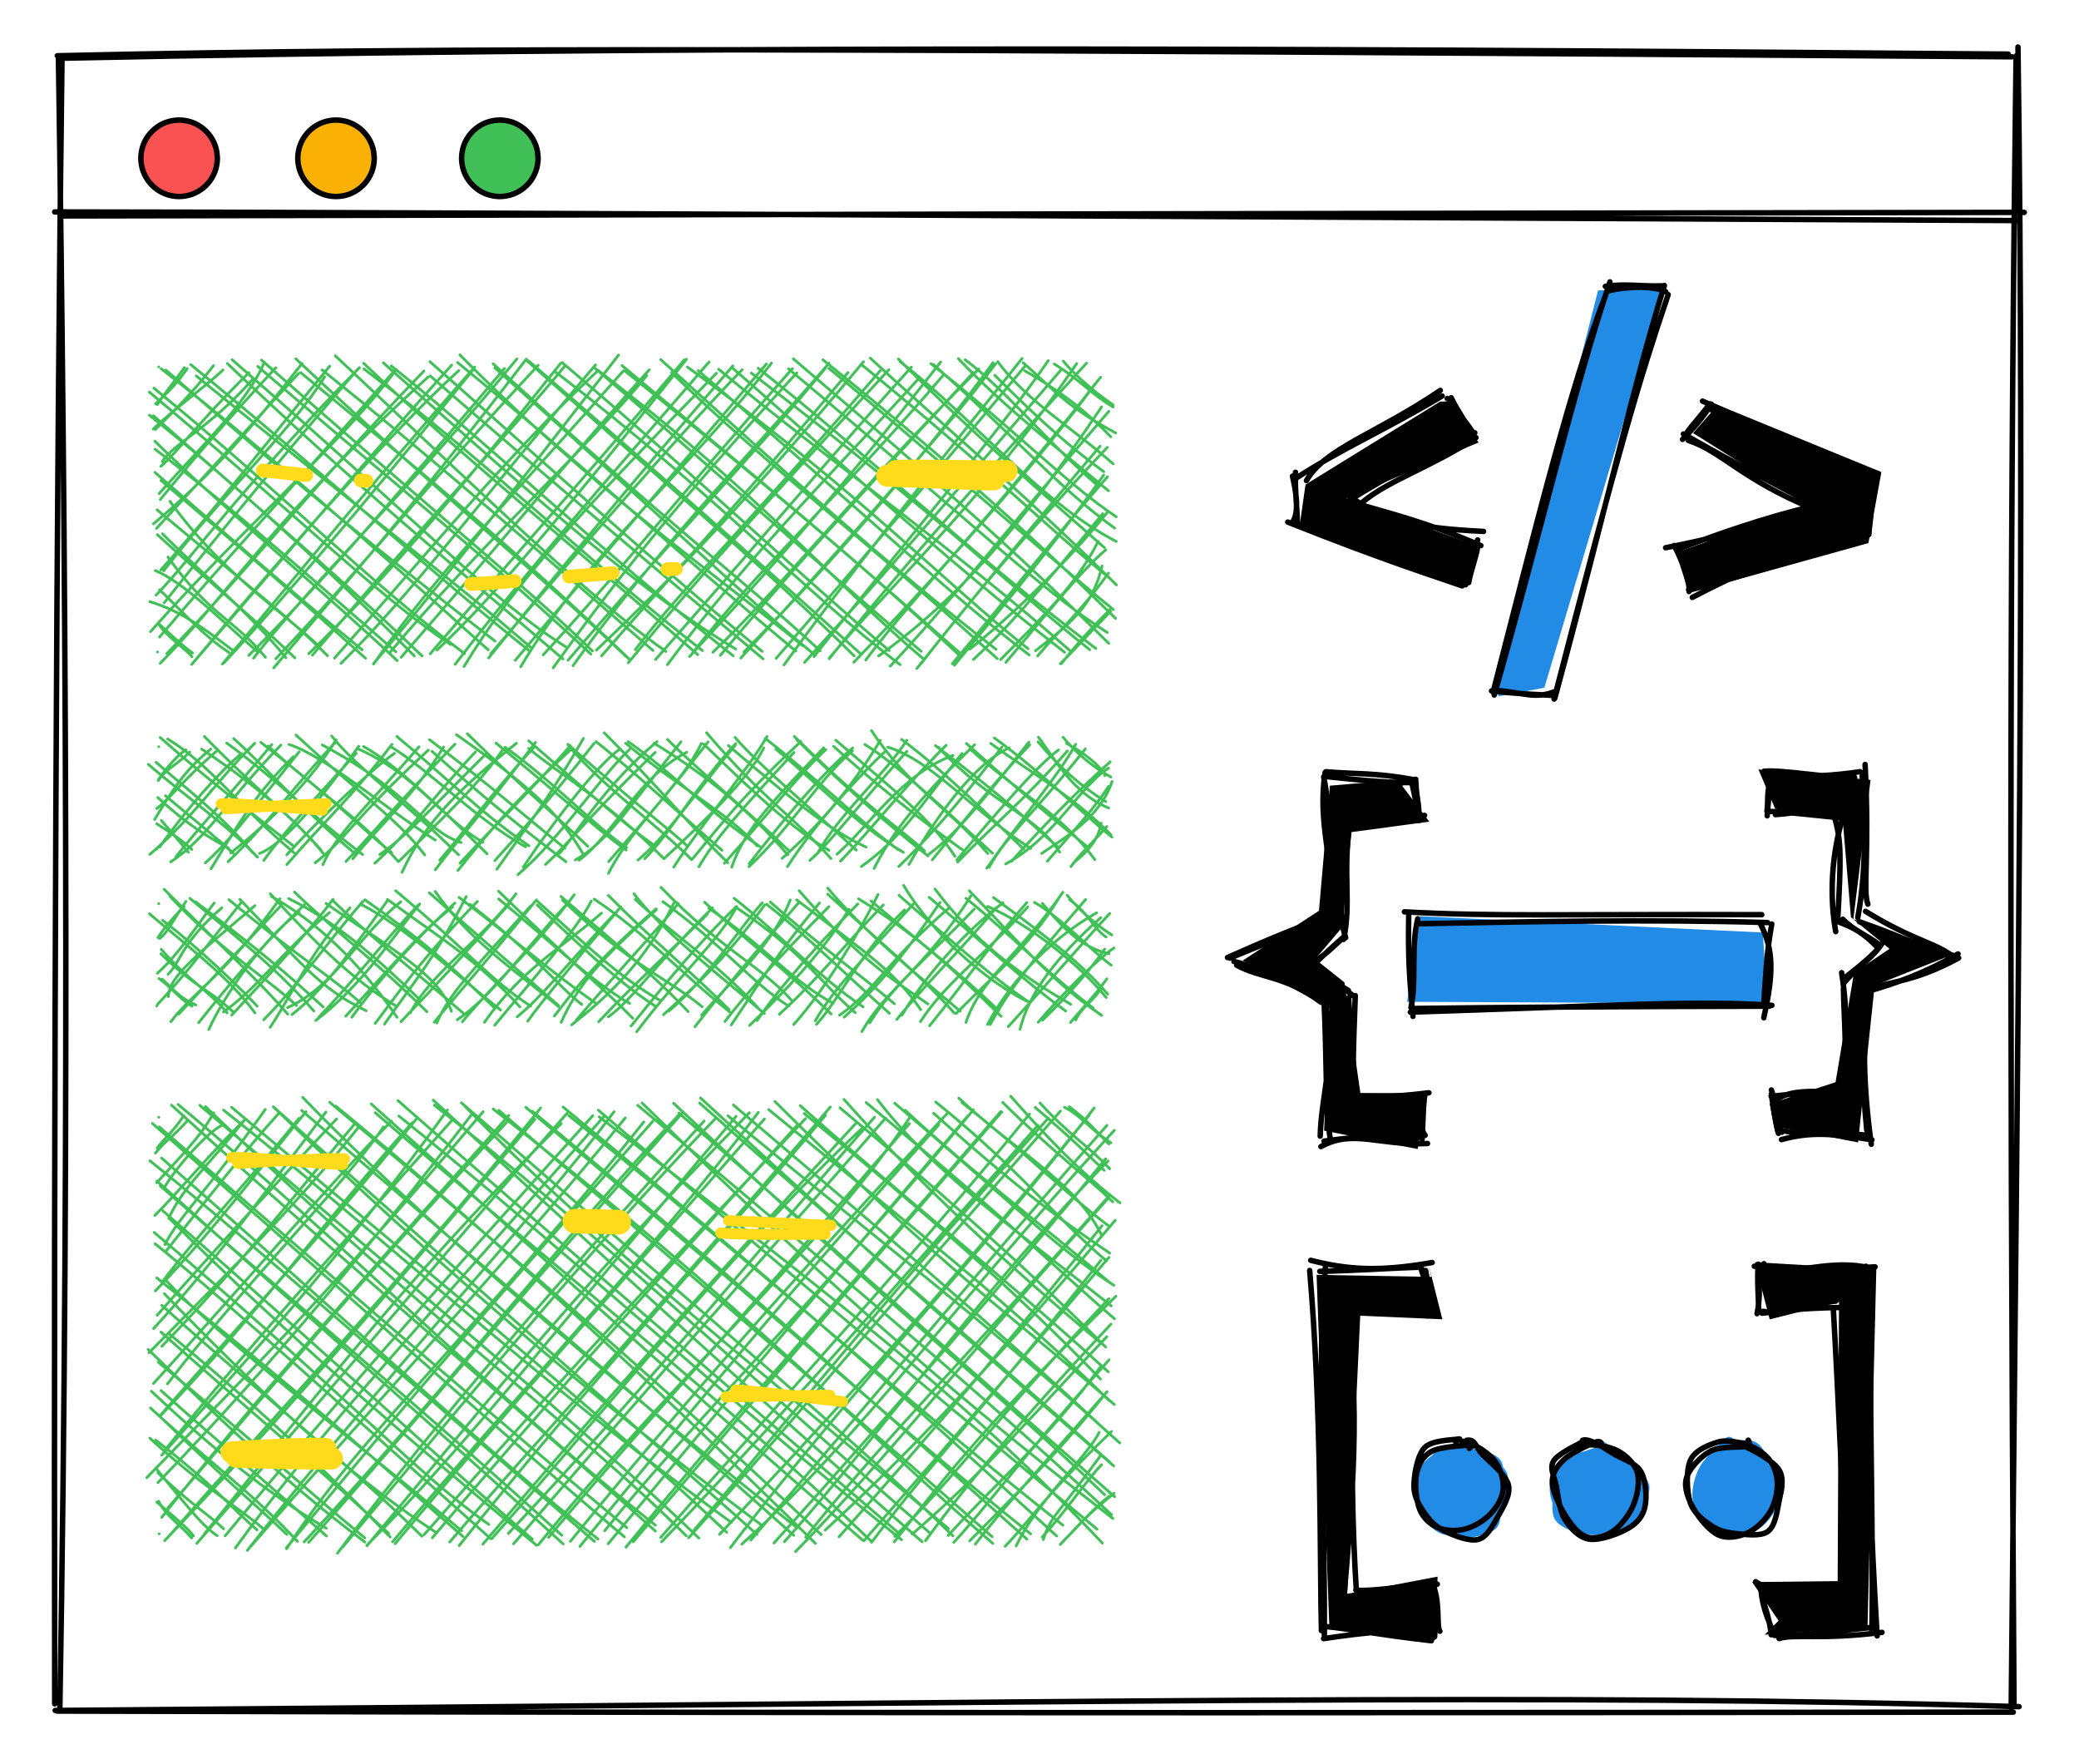 <svg version="1.1" xmlns="http://www.w3.org/2000/svg" viewBox="0 0 380 322.35" width="760" height="644.7">
  <g stroke-linecap="round" transform="translate(10.479 10) rotate(0 178.697 151.175)"><path d="M0.8 0.64 C105.69 -1.55, 211.91 -1.35, 356.58 -0.11 M0 0.19 C72.24 -1.47, 144.19 -1.1, 357.25 0.38 M358.37 -1.41 C359.58 85.97, 358.42 172.08, 357.13 302.03 M358.02 0.22 C356.99 79.94, 356.72 159.53, 357.64 301.85 M358.57 301.91 C273.72 299.36, 189.99 301.12, -0.39 302.61 M357.51 302.91 C269.76 302.99, 180.72 303.17, -0.01 302.72 M-0.48 301.39 C-0.68 189, -0.14 76.28, 0.85 1.03 M0.46 302.39 C2.33 194.37, 1.51 86.18, 0.2 0.66" stroke="#000000" stroke-width="1" fill="none"></path></g><g stroke-linecap="round"><g transform="translate(10.311 38.864) rotate(0 179.689 0.662)"><path d="M0.75 0.6 C60.69 0.46, 299.85 0.02, 359.69 -0.05 M-0.31 -0.13 C59.43 -0.14, 298.67 1.18, 358.54 1.45" stroke="#000000" stroke-width="1" fill="none"></path></g></g><g stroke-linecap="round" transform="translate(25.747 21.938) rotate(0 6.989 6.989)"><path d="M13.98 6.99 C13.98 7.39, 13.94 7.8, 13.87 8.2 C13.8 8.6, 13.7 9, 13.56 9.38 C13.42 9.76, 13.24 10.13, 13.04 10.48 C12.84 10.83, 12.6 11.17, 12.34 11.48 C12.08 11.79, 11.79 12.08, 11.48 12.34 C11.17 12.6, 10.83 12.84, 10.48 13.04 C10.13 13.24, 9.76 13.42, 9.38 13.56 C9 13.7, 8.6 13.8, 8.2 13.87 C7.8 13.94, 7.39 13.98, 6.99 13.98 C6.58 13.98, 6.17 13.94, 5.78 13.87 C5.38 13.8, 4.98 13.7, 4.6 13.56 C4.22 13.42, 3.85 13.24, 3.49 13.04 C3.14 12.84, 2.81 12.6, 2.5 12.34 C2.19 12.08, 1.9 11.79, 1.64 11.48 C1.38 11.17, 1.14 10.83, 0.94 10.48 C0.73 10.13, 0.56 9.76, 0.42 9.38 C0.28 9, 0.18 8.6, 0.11 8.2 C0.04 7.8, 0 7.39, 0 6.99 C0 6.58, 0.04 6.17, 0.11 5.78 C0.18 5.38, 0.28 4.98, 0.42 4.6 C0.56 4.22, 0.73 3.85, 0.94 3.49 C1.14 3.14, 1.38 2.81, 1.64 2.5 C1.9 2.19, 2.19 1.9, 2.5 1.64 C2.81 1.38, 3.14 1.14, 3.49 0.94 C3.85 0.73, 4.22 0.56, 4.6 0.42 C4.98 0.28, 5.38 0.18, 5.78 0.11 C6.17 0.04, 6.58 0, 6.99 0 C7.39 0, 7.8 0.04, 8.2 0.11 C8.6 0.18, 9 0.28, 9.38 0.42 C9.76 0.56, 10.13 0.73, 10.48 0.94 C10.83 1.14, 11.17 1.38, 11.48 1.64 C11.79 1.9, 12.08 2.19, 12.34 2.5 C12.6 2.81, 12.84 3.14, 13.04 3.49 C13.24 3.85, 13.42 4.22, 13.56 4.6 C13.7 4.98, 13.8 5.38, 13.87 5.78 C13.94 6.17, 13.96 6.79, 13.98 6.99 C14 7.19, 14 6.79, 13.98 6.99" stroke="none" stroke-width="0" fill="#fa5252"></path><path d="M13.98 6.99 C13.98 7.39, 13.94 7.8, 13.87 8.2 C13.8 8.6, 13.7 9, 13.56 9.38 C13.42 9.76, 13.24 10.13, 13.04 10.48 C12.84 10.83, 12.6 11.17, 12.34 11.48 C12.08 11.79, 11.79 12.08, 11.48 12.34 C11.17 12.6, 10.83 12.84, 10.48 13.04 C10.13 13.24, 9.76 13.42, 9.38 13.56 C9 13.7, 8.6 13.8, 8.2 13.87 C7.8 13.94, 7.39 13.98, 6.99 13.98 C6.58 13.98, 6.17 13.94, 5.78 13.87 C5.38 13.8, 4.98 13.7, 4.6 13.56 C4.22 13.42, 3.85 13.24, 3.49 13.04 C3.14 12.84, 2.81 12.6, 2.5 12.34 C2.19 12.08, 1.9 11.79, 1.64 11.48 C1.38 11.17, 1.14 10.83, 0.94 10.48 C0.73 10.13, 0.56 9.76, 0.42 9.38 C0.28 9, 0.18 8.6, 0.11 8.2 C0.04 7.8, 0 7.39, 0 6.99 C0 6.58, 0.04 6.17, 0.11 5.78 C0.18 5.38, 0.28 4.98, 0.42 4.6 C0.56 4.22, 0.73 3.85, 0.94 3.49 C1.14 3.14, 1.38 2.81, 1.64 2.5 C1.9 2.19, 2.19 1.9, 2.5 1.64 C2.81 1.38, 3.14 1.14, 3.49 0.94 C3.85 0.73, 4.22 0.56, 4.6 0.42 C4.98 0.28, 5.38 0.18, 5.78 0.11 C6.17 0.04, 6.58 0, 6.99 0 C7.39 0, 7.8 0.04, 8.2 0.11 C8.6 0.18, 9 0.28, 9.38 0.42 C9.76 0.56, 10.13 0.73, 10.48 0.94 C10.83 1.14, 11.17 1.38, 11.48 1.64 C11.79 1.9, 12.08 2.19, 12.34 2.5 C12.6 2.81, 12.84 3.14, 13.04 3.49 C13.24 3.85, 13.42 4.22, 13.56 4.6 C13.7 4.98, 13.8 5.38, 13.87 5.78 C13.94 6.17, 13.96 6.79, 13.98 6.99 C14 7.19, 14 6.79, 13.98 6.99" stroke="#000000" stroke-width="1" fill="none"></path></g><g stroke-linecap="round" transform="translate(54.428 21.938) rotate(0 6.989 6.989)"><path d="M13.98 6.99 C13.98 7.39, 13.94 7.8, 13.87 8.2 C13.8 8.6, 13.7 9, 13.56 9.38 C13.42 9.76, 13.24 10.13, 13.04 10.48 C12.84 10.83, 12.6 11.17, 12.34 11.48 C12.08 11.79, 11.79 12.08, 11.48 12.34 C11.17 12.6, 10.83 12.84, 10.48 13.04 C10.13 13.24, 9.76 13.42, 9.38 13.56 C9 13.7, 8.6 13.8, 8.2 13.87 C7.8 13.94, 7.39 13.98, 6.99 13.98 C6.58 13.98, 6.17 13.94, 5.78 13.87 C5.38 13.8, 4.98 13.7, 4.6 13.56 C4.22 13.42, 3.85 13.24, 3.49 13.04 C3.14 12.84, 2.81 12.6, 2.5 12.34 C2.19 12.08, 1.9 11.79, 1.64 11.48 C1.38 11.17, 1.14 10.83, 0.94 10.48 C0.73 10.13, 0.56 9.76, 0.42 9.38 C0.28 9, 0.18 8.6, 0.11 8.2 C0.04 7.8, 0 7.39, 0 6.99 C0 6.58, 0.04 6.17, 0.11 5.78 C0.18 5.38, 0.28 4.98, 0.42 4.6 C0.56 4.22, 0.73 3.85, 0.94 3.49 C1.14 3.14, 1.38 2.81, 1.64 2.5 C1.9 2.19, 2.19 1.9, 2.5 1.64 C2.81 1.38, 3.14 1.14, 3.49 0.94 C3.85 0.73, 4.22 0.56, 4.6 0.42 C4.98 0.28, 5.38 0.18, 5.78 0.11 C6.17 0.04, 6.58 0, 6.99 0 C7.39 0, 7.8 0.04, 8.2 0.11 C8.6 0.18, 9 0.28, 9.38 0.42 C9.76 0.56, 10.13 0.73, 10.48 0.94 C10.83 1.14, 11.17 1.38, 11.48 1.64 C11.79 1.9, 12.08 2.19, 12.34 2.5 C12.6 2.81, 12.84 3.14, 13.04 3.49 C13.24 3.85, 13.42 4.22, 13.56 4.6 C13.7 4.98, 13.8 5.38, 13.87 5.78 C13.94 6.17, 13.96 6.79, 13.98 6.99 C14 7.19, 14 6.79, 13.98 6.99" stroke="none" stroke-width="0" fill="#fab005"></path><path d="M13.98 6.99 C13.98 7.39, 13.94 7.8, 13.87 8.2 C13.8 8.6, 13.7 9, 13.56 9.38 C13.42 9.76, 13.24 10.13, 13.04 10.48 C12.84 10.83, 12.6 11.17, 12.34 11.48 C12.08 11.79, 11.79 12.08, 11.48 12.34 C11.17 12.6, 10.83 12.84, 10.48 13.04 C10.13 13.24, 9.76 13.42, 9.38 13.56 C9 13.7, 8.6 13.8, 8.2 13.87 C7.8 13.94, 7.39 13.98, 6.99 13.98 C6.58 13.98, 6.17 13.94, 5.78 13.87 C5.38 13.8, 4.98 13.7, 4.6 13.56 C4.22 13.42, 3.85 13.24, 3.49 13.04 C3.14 12.84, 2.81 12.6, 2.5 12.34 C2.19 12.08, 1.9 11.79, 1.64 11.48 C1.38 11.17, 1.14 10.83, 0.94 10.48 C0.73 10.13, 0.56 9.76, 0.42 9.38 C0.28 9, 0.18 8.6, 0.11 8.2 C0.04 7.8, 0 7.39, 0 6.99 C0 6.58, 0.04 6.17, 0.11 5.78 C0.18 5.38, 0.28 4.98, 0.42 4.6 C0.56 4.22, 0.73 3.85, 0.94 3.49 C1.14 3.14, 1.38 2.81, 1.64 2.5 C1.9 2.19, 2.19 1.9, 2.5 1.64 C2.81 1.38, 3.14 1.14, 3.49 0.94 C3.85 0.73, 4.22 0.56, 4.6 0.42 C4.98 0.28, 5.38 0.18, 5.78 0.11 C6.17 0.04, 6.58 0, 6.99 0 C7.39 0, 7.8 0.04, 8.2 0.11 C8.6 0.18, 9 0.28, 9.38 0.42 C9.76 0.56, 10.13 0.73, 10.48 0.94 C10.83 1.14, 11.17 1.38, 11.48 1.64 C11.79 1.9, 12.08 2.19, 12.34 2.5 C12.6 2.81, 12.84 3.14, 13.04 3.49 C13.24 3.85, 13.42 4.22, 13.56 4.6 C13.7 4.98, 13.8 5.38, 13.87 5.78 C13.94 6.17, 13.96 6.79, 13.98 6.99 C14 7.19, 14 6.79, 13.98 6.99" stroke="#000000" stroke-width="1" fill="none"></path></g><g stroke-linecap="round" transform="translate(84.369 21.938) rotate(0 6.989 6.989)"><path d="M13.98 6.99 C13.98 7.39, 13.94 7.8, 13.87 8.2 C13.8 8.6, 13.7 9, 13.56 9.38 C13.42 9.76, 13.24 10.13, 13.04 10.48 C12.84 10.83, 12.6 11.17, 12.34 11.48 C12.08 11.79, 11.79 12.08, 11.48 12.34 C11.17 12.6, 10.83 12.84, 10.48 13.04 C10.13 13.24, 9.76 13.42, 9.38 13.56 C9 13.7, 8.6 13.8, 8.2 13.87 C7.8 13.94, 7.39 13.98, 6.99 13.98 C6.58 13.98, 6.17 13.94, 5.78 13.87 C5.38 13.8, 4.98 13.7, 4.6 13.56 C4.22 13.42, 3.85 13.24, 3.49 13.04 C3.14 12.84, 2.81 12.6, 2.5 12.34 C2.19 12.08, 1.9 11.79, 1.64 11.48 C1.38 11.17, 1.14 10.83, 0.94 10.48 C0.73 10.13, 0.56 9.76, 0.42 9.38 C0.28 9, 0.18 8.6, 0.11 8.2 C0.04 7.8, 0 7.39, 0 6.99 C0 6.58, 0.04 6.17, 0.11 5.78 C0.18 5.38, 0.28 4.98, 0.42 4.6 C0.56 4.22, 0.73 3.85, 0.94 3.49 C1.14 3.14, 1.38 2.81, 1.64 2.5 C1.9 2.19, 2.19 1.9, 2.5 1.64 C2.81 1.38, 3.14 1.14, 3.49 0.94 C3.85 0.73, 4.22 0.56, 4.6 0.42 C4.98 0.28, 5.38 0.18, 5.78 0.11 C6.17 0.04, 6.58 0, 6.99 0 C7.39 0, 7.8 0.04, 8.2 0.11 C8.6 0.18, 9 0.28, 9.38 0.42 C9.76 0.56, 10.13 0.73, 10.48 0.94 C10.83 1.14, 11.17 1.38, 11.48 1.64 C11.79 1.9, 12.08 2.19, 12.34 2.5 C12.6 2.81, 12.84 3.14, 13.04 3.49 C13.24 3.85, 13.42 4.22, 13.56 4.6 C13.7 4.98, 13.8 5.38, 13.87 5.78 C13.94 6.17, 13.96 6.79, 13.98 6.99 C14 7.19, 14 6.79, 13.98 6.99" stroke="none" stroke-width="0" fill="#40c057"></path><path d="M13.98 6.99 C13.98 7.39, 13.94 7.8, 13.87 8.2 C13.8 8.6, 13.7 9, 13.56 9.38 C13.42 9.76, 13.24 10.13, 13.04 10.48 C12.84 10.83, 12.6 11.17, 12.34 11.48 C12.08 11.79, 11.79 12.08, 11.48 12.34 C11.17 12.6, 10.83 12.84, 10.48 13.04 C10.13 13.24, 9.76 13.42, 9.38 13.56 C9 13.7, 8.6 13.8, 8.2 13.87 C7.8 13.94, 7.39 13.98, 6.99 13.98 C6.58 13.98, 6.17 13.94, 5.78 13.87 C5.38 13.8, 4.98 13.7, 4.6 13.56 C4.22 13.42, 3.85 13.24, 3.49 13.04 C3.14 12.84, 2.81 12.6, 2.5 12.34 C2.19 12.08, 1.9 11.79, 1.64 11.48 C1.38 11.17, 1.14 10.83, 0.94 10.48 C0.73 10.13, 0.56 9.76, 0.42 9.38 C0.28 9, 0.18 8.6, 0.11 8.2 C0.04 7.8, 0 7.39, 0 6.99 C0 6.58, 0.04 6.17, 0.11 5.78 C0.18 5.38, 0.28 4.98, 0.42 4.6 C0.56 4.22, 0.73 3.85, 0.94 3.49 C1.14 3.14, 1.38 2.81, 1.64 2.5 C1.9 2.19, 2.19 1.9, 2.5 1.64 C2.81 1.38, 3.14 1.14, 3.49 0.94 C3.85 0.73, 4.22 0.56, 4.6 0.42 C4.98 0.28, 5.38 0.18, 5.78 0.11 C6.17 0.04, 6.58 0, 6.99 0 C7.39 0, 7.8 0.04, 8.2 0.11 C8.6 0.18, 9 0.28, 9.38 0.42 C9.76 0.56, 10.13 0.73, 10.48 0.94 C10.83 1.14, 11.17 1.38, 11.48 1.64 C11.79 1.9, 12.08 2.19, 12.34 2.5 C12.6 2.81, 12.84 3.14, 13.04 3.49 C13.24 3.85, 13.42 4.22, 13.56 4.6 C13.7 4.98, 13.8 5.38, 13.87 5.78 C13.94 6.17, 13.96 6.79, 13.98 6.99 C14 7.19, 14 6.79, 13.98 6.99" stroke="#000000" stroke-width="1" fill="none"></path></g><g stroke-linecap="round"><g transform="translate(264.52 72.843) rotate(0 -11.247 16.368)" fill-rule="evenodd"><path d="M0.25 0.5 L5.74 8.02 L-18.47 18.26 L5.75 27.02 L4.18 33.52 L-26.97 23.21 L-25.9 15.72 L-1.31 0.56" stroke="none" stroke-width="0" fill="#000000" fill-rule="evenodd"></path><path d="M0.73 -0.15 C1.85 2.3, 3.74 4.57, 4.22 6.35 M0.36 0.14 C1.41 1.91, 3.08 3.79, 4.63 6.09 M5.26 7.14 C-2.64 12.41, -10.85 14.97, -15.55 19 M5.04 6.25 C-3.08 10.42, -9.57 13.32, -18.4 18.93 M-18.6 17.47 C-11.13 22.35, -5.89 23.66, 6.64 24.28 M-17.53 18.92 C-10.41 21.03, -3.84 22.54, 6.15 26.87 M5.58 26.91 C5.52 28.26, 4.2 31.8, 3.93 33.63 M5.57 25.83 C4.71 29.07, 3.99 31.76, 3.36 34.03 M2.74 34.23 C-1.93 32.58, -11.11 29.76, -29.14 22.57 M3.56 33.54 C-4.11 31.37, -11.5 28.42, -27 23.01 M-28.38 22.75 C-27.25 21.26, -27.29 18.38, -28.28 14.18 M-27.38 23.28 C-27.37 20.12, -27.84 17.6, -27.73 13.47 M-25.73 14.99 C-22.31 9.05, -13.02 6.48, -1.26 -1.49 M-27.83 14.68 C-19.35 9.15, -11.69 5.96, -0.93 -0.47 M0 0 C0 0, 0 0, 0 0 M0 0 C0 0, 0 0, 0 0" stroke="#000000" stroke-width="1" fill="none"></path></g></g><g stroke-linecap="round"><g transform="translate(312.671 73.826) rotate(0 11.128 17.422)" fill-rule="evenodd"><path d="M0.5 1.09 L-3.21 5.33 L17.93 18.58 L-5.48 26.87 L-4.06 34.59 L28.84 25.43 L31.21 12.45 L0.56 -0.12" stroke="none" stroke-width="0" fill="#000000" fill-rule="evenodd"></path><path d="M-0.15 -0.03 C-2.05 2.62, -4.22 4.66, -4.89 6.21 M0.15 0.04 C-1.63 2.77, -3.38 4.72, -5.14 6.48 M-4.09 6.66 C2.08 8.7, 5.63 13.76, 18.67 19.13 M-4.98 5.49 C4.56 10.92, 12.86 15.29, 18.6 18.22 M17.14 19.42 C12.7 20.99, 4.92 23.71, -8.23 26.28 M18.59 18.73 C9.77 20.76, 0.5 24.1, -5.64 26.42 M-5.59 26.51 C-5.75 28.81, -3.69 32.3, -3.95 34.28 M-6.68 25.87 C-5.5 27.99, -4.86 30.01, -3.54 33.55 M-3.35 35.36 C4.87 31.06, 11.83 27.92, 28.2 22.64 M-4.03 33.95 C3.12 32.33, 9.36 30.44, 28.65 22.85 M28.39 24 C29.06 21.75, 28.37 18.6, 29.67 14.05 M28.92 23.87 C29.05 21.37, 29.79 19.55, 28.96 13.42 M30.48 12.68 C21.13 12.81, 15.18 6.63, -1.49 -0.52 M30.17 14.57 C18.73 10.04, 9.61 3.67, -0.47 0.87 M0 0 C0 0, 0 0, 0 0 M0 0 C0 0, 0 0, 0 0" stroke="#000000" stroke-width="1" fill="none"></path></g></g><g stroke-linecap="round"><g transform="translate(273.029 126.673) rotate(0 15.736 -37.035)" fill-rule="evenodd"><path d="M0.67 -1.36 L19.07 -73.61 L30.91 -73.68 L9.25 -0.98 L0.84 0.59" stroke="none" stroke-width="0" fill="#228be6" fill-rule="evenodd"></path><path d="M-0.08 -0.34 C7.27 -28.82, 13.9 -55.91, 20.54 -72.98 M0.09 0.35 C7.98 -27.09, 14.69 -55.79, 21.23 -75.16 M21.01 -73.53 C24.69 -74.45, 29.91 -74.33, 31.43 -73.35 M20.4 -74.34 C23.95 -74.88, 26.91 -74.31, 30.95 -74.43 M31.88 -72.83 C26.56 -57.15, 22.65 -43.82, 11.03 1.09 M31.19 -74.51 C25.44 -56.12, 21.02 -35.53, 11.17 0.9 M11.37 -0.36 C7.6 1.2, 5.49 -0.12, 0.59 -0.46 M10.49 0.41 C7.98 0.23, 5.36 0.24, -0.41 -0.4 M0 0 C0 0, 0 0, 0 0 M0 0 C0 0, 0 0, 0 0" stroke="#000000" stroke-width="1" fill="none"></path></g></g><g stroke-linecap="round"><g transform="translate(258.169 142.952) rotate(0 -15.401 32.347)" fill-rule="evenodd"><path d="M1.21 -0.75 L-15.09 0.64 L-17.09 23.5 L-31.03 32.6 L-15.22 41.33 L-16.15 63.69 L0.95 67.05 L2.85 56.82 L-9.52 56.81 L-12.43 36.6 L-17.78 32.34 L-12.79 26.47 L-11.19 9.13 L3.08 7.21 L-1.88 0.67" stroke="none" stroke-width="0" fill="#000000" fill-rule="evenodd"></path><path d="M0.17 -0.47 C-6.82 -1.78, -10.44 -1.44, -15.84 -1.91 M0.62 0.06 C-3.43 0.17, -8.45 -0.24, -15.38 -0.98 M-15.96 -1.79 C-17.4 7.39, -14.41 15.02, -14.31 24.76 M-16.23 -0.96 C-14.63 6.45, -15.78 13.07, -16.16 24.71 M-15 24.25 C-18.57 25.8, -21.83 26.71, -33.81 32.05 M-15.24 24.99 C-19.8 26.61, -24.91 28.68, -33.37 32.15 M-32.13 33.45 C-27.68 35.9, -23.25 35.32, -16.72 40.22 M-32.63 32.77 C-29.36 33.49, -24.2 35.97, -16.22 39.1 M-16.37 38.69 C-13.57 48.91, -16.71 56.98, -16.86 64.69 M-16.14 40.52 C-15.69 49.16, -15.93 59.71, -15.02 65.21 M-16.73 66.6 C-10.79 63.37, -6.27 66.46, 2.75 66.04 M-16.16 65.6 C-8.8 64.59, -3.81 64.41, 1.18 64.35 M2.32 64.54 C1.3 63.39, 1.61 60.64, 1.97 58.32 M1.76 65.25 C1.94 62.29, 1.96 59.51, 2.12 58.28 M3.01 56.77 C-1.11 57.27, -3.93 57.45, -9.37 57.81 M1.18 58.05 C-1.07 58.1, -4.56 58.34, -10.42 57.36 M-10.22 56.58 C-10.7 55.25, -10.98 51.7, -11.66 39.38 M-10.63 58.36 C-10.98 53.04, -10.82 49.37, -10.45 39.01 M-10.69 39.14 C-13.74 36.71, -16.06 35.52, -18.14 34.48 M-11.71 38.07 C-12.77 37.39, -15.09 36.18, -18.12 34.25 M-18.98 33.38 C-15.48 31.39, -14.82 30.27, -12.43 28.24 M-18.67 34.01 C-17.26 32.6, -16.2 31.49, -12.53 28.24 M-12.21 28.41 C-14.2 22.43, -12.29 15.64, -12.85 7.74 M-12.58 28.74 C-11.15 21.93, -12.77 16.73, -11.46 7.75 M-10.85 7.5 C-8.27 8.03, -3.85 6.96, 2.21 6.07 M-12.4 7.03 C-9.39 6.69, -6.16 6.75, 1.33 6.97 M0.71 6.91 C1.67 4.66, 0.8 4.43, 0.58 -0.54 M1.37 6.93 C0.85 5.1, 0.62 3.33, -0.11 0.08 M0 0 C0 0, 0 0, 0 0 M0 0 C0 0, 0 0, 0 0" stroke="#000000" stroke-width="1" fill="none"></path></g></g><g stroke-linecap="round"><g transform="translate(355.275 142.043) rotate(180 -15.066 32.378)" fill-rule="evenodd"><path d="M-0.75 0.65 L-14.47 -1.99 L-17.51 26.7 L-32.3 32.55 L-13.61 38.8 L-16.75 64.26 L3.73 66.17 L0.68 58.98 L-11.68 56.85 L-13.17 39.16 L-20.22 33.39 L-13.73 29.02 L-10.36 9.02 L1.67 5.06 L0.67 -0.08" stroke="none" stroke-width="0" fill="#000000" fill-rule="evenodd"></path><path d="M-0.47 -1.48 C-6.04 0.06, -10.08 -0.45, -17.01 -1.51 M0.06 0.41 C-3.42 -0.79, -7.36 0.18, -16.08 -0.67 M-16.89 -2.33 C-15.36 8.77, -15.36 17.02, -16.24 24.35 M-16.06 0.25 C-15.15 9.1, -15.1 18.95, -16.29 24.31 M-16.75 25.93 C-19.96 27.62, -23.89 26.88, -32.86 31.71 M-16.01 25.54 C-21.67 27.16, -26.8 29.03, -32.75 32.46 M-31.45 32.06 C-26.53 33.21, -24.66 34.89, -14.72 38.34 M-32.14 31.64 C-29.35 34.38, -24.9 34.63, -15.85 40.24 M-16.26 41.55 C-15.29 44.31, -16.61 49.87, -15.76 67.09 M-14.42 39.1 C-16.11 48.08, -15.74 58.36, -15.23 64.99 M-13.84 64.72 C-10.23 64.44, -0.44 66.2, 2.72 65.84 M-14.84 65.77 C-10.16 65.05, -4.53 64.65, 1.04 65.25 M1.23 64.63 C2.36 62.53, 1.88 60.45, 2.18 58.54 M1.94 65.22 C1.75 63.44, 1.74 61.84, 2.14 57.7 M0.63 57.92 C-2.91 58.12, -6.78 59.24, -10.68 57.68 M1.91 58.52 C-1.73 58.36, -5.17 57.95, -11.13 57.34 M-11.91 58.12 C-9.43 50.44, -9.31 42.49, -10.39 36.53 M-10.13 57.54 C-11.47 53.28, -11.35 49.67, -10.76 38.75 M-10.62 38.42 C-13.69 37.28, -15.52 36.28, -18.07 33.6 M-11.7 38.79 C-13.65 36.74, -16.14 35.86, -18.3 34.19 M-19.17 34.89 C-17.43 31.83, -14.83 30.59, -11.97 27.25 M-18.54 33.92 C-17.28 32.34, -15.72 30.99, -11.96 28.02 M-11.8 26.14 C-11.9 20.47, -12.6 12.2, -11.75 6.75 M-11.47 29.03 C-12.66 21.4, -12.25 16.72, -11.74 7.3 M-11.99 7.21 C-6.23 7.34, -2.13 7.72, 0.52 5.75 M-12.45 7.22 C-8.86 7.51, -4.77 7.09, 1.42 6.44 M1.37 7.59 C0.18 4.34, 0.98 2.14, -0.54 -0.13 M1.38 6.82 C1.04 4.6, 0.75 2.09, 0.08 -0.33 M0 0 C0 0, 0 0, 0 0 M0 0 C0 0, 0 0, 0 0" stroke="#000000" stroke-width="1" fill="none"></path></g></g><g stroke-linecap="round" transform="translate(258.586 168.477) rotate(0 32.271 8.068)"><path d="M1 -1.03 L63.62 1.95 L64.46 14.94 L-1.4 14.61" stroke="none" stroke-width="0" fill="#228be6"></path><path d="M-1.89 -1.83 C14.3 -0.93, 27.9 -1.43, 63.43 -1.31 M0.53 0.35 C20.44 -0.03, 43.27 -0.49, 64.49 0.13 M63.17 0.32 C65.56 5.07, 65.68 9.1, 63.8 17.53 M65.26 0.4 C64.25 5.86, 64.12 10.39, 63.78 15.34 M65.28 15.26 C51.73 14.29, 35.6 15.35, -0.8 16.51 M64.84 15.42 C39.77 15.45, 15.06 15.63, 0.03 15.83 M-0.32 17.28 C-1.01 9.89, -1.23 6.67, -1.1 -1.42 M-0.69 15.67 C0.37 10.9, -0.74 4.75, 0.55 -0.56" stroke="#000000" stroke-width="1" fill="none"></path></g><g stroke-linecap="round"><g transform="translate(259.934 231.976) rotate(0 -8.653 33.125)" fill-rule="evenodd"><path d="M1.69 1.39 L-19.29 1.02 L-16.97 65.04 L2.35 67.8 L2.83 56.17 L-13.69 59.31 L-11.31 8.49 L3.7 9.14 L1.11 -1.14" stroke="none" stroke-width="0" fill="#000000" fill-rule="evenodd"></path><path d="M1.84 -1.23 C-7.87 0.47, -13.62 0.09, -20.36 -1.64 M-0.23 -0.39 C-6.4 -0.19, -12.02 0.25, -18.7 0.38 M-20.55 0.22 C-18.34 25.94, -18.71 53.02, -18.41 66.02 M-17.66 -0.75 C-19.32 19.59, -17.75 40.03, -17.87 66.94 M-18.01 67.5 C-10.36 66.37, -2.54 65.47, 0.67 66.84 M-18 65.26 C-12.74 65.75, -8.46 66.73, 1.7 67.89 M3.25 66.15 C2.64 65.46, 3.25 61.6, 2.27 58.48 M2.28 67.17 C2.48 64.83, 2.3 61.97, 2.02 58.18 M2.28 57.41 C-2.31 59.24, -8.42 58.17, -11.12 59.91 M2.78 57.55 C-3.46 57.87, -9.19 58.93, -12.11 58.64 M-14.33 60.36 C-12.72 42.07, -11.16 24.18, -13.97 7.03 M-12.04 58.36 C-13.37 37.74, -12.46 17.53, -12.88 7.07 M-12.36 6.46 C-6.84 7.68, -1.19 8, 0.98 8.49 M-11.87 7.23 C-7.2 7.87, -0.77 7.68, 2.67 7.59 M2.24 7.51 C1.33 5.91, 1.25 3.23, 0.64 0.22 M2.12 7.54 C1.82 6.16, 1.52 4.8, -0.28 -0.29 M0 0 C0 0, 0 0, 0 0 M0 0 C0 0, 0 0, 0 0" stroke="#000000" stroke-width="1" fill="none"></path></g></g><g stroke-linecap="round"><g transform="translate(340.701 232.324) rotate(180 -8.373 32.893)" fill-rule="evenodd"><path d="M1.39 -0.65 L-17.39 0.63 L-19 66.14 L3.2 67.42 L0.49 56.98 L-12.18 60.17 L-11.93 9.14 L3.7 8.97 L-1.14 1.91" stroke="none" stroke-width="0" fill="#000000" fill-rule="evenodd"></path><path d="M-1.23 -1.36 C-3.93 -0.46, -8.85 -1.65, -20.04 -0.22 M-0.39 -0.79 C-5.09 -0.91, -9.55 -0.23, -18.03 0.67 M-18.18 -0.24 C-18.53 18.82, -17.64 38.69, -18.02 66.21 M-19.15 -0.88 C-18.07 17.52, -17.35 33.87, -17.1 66.69 M-16.54 66.64 C-9.9 67.76, -3.06 65.12, 2.25 65.7 M-18.78 66.57 C-13.24 66.36, -7.12 65.94, 3.3 66.69 M1.55 67.15 C3.24 65.94, 1.75 63.23, 2.8 58.02 M2.58 67.07 C2.82 64.27, 2.54 61.38, 2.5 58.29 M1.73 58.45 C-2.01 57.7, -8.71 60.12, -11.58 60.31 M1.87 58.1 C-1.82 58.52, -4.71 59.03, -12.84 59.16 M-11.13 59.09 C-12.1 42.09, -13.02 20.41, -13.4 9.81 M-13.12 58.38 C-13.18 41.27, -13.12 22.55, -13.35 8.35 M-13.97 8.37 C-6.78 8.77, -0.61 6.4, 3.05 9.04 M-13.2 7.56 C-7.01 8.18, -1.57 7.97, 2.15 7.77 M2.08 7.51 C1.83 5.34, 0.55 2.92, 0.22 -0.66 M2.1 7.73 C1.94 6.18, 1.77 4.02, -0.29 -0.38 M0 0 C0 0, 0 0, 0 0 M0 0 C0 0, 0 0, 0 0" stroke="#000000" stroke-width="1" fill="none"></path></g></g><g stroke-linecap="round" transform="translate(258.394 264.005) rotate(0 8.205 8.205)"><path d="M8.66 -0.33 C10.16 -0.4, 10.79 0.67, 12.2 1.63 C13.61 2.58, 16.55 3.52, 17.12 5.4 C17.69 7.27, 16.46 11.25, 15.64 12.85 C14.82 14.45, 13.89 14.4, 12.21 15 C10.54 15.6, 7.44 16.86, 5.6 16.46 C3.77 16.06, 2.13 14.19, 1.21 12.59 C0.28 10.99, -0.26 8.56, 0.03 6.85 C0.32 5.13, 1.43 3.48, 2.96 2.29 C4.48 1.1, 8.18 0.19, 9.2 -0.31 C10.23 -0.81, 9.23 -0.99, 9.11 -0.73 M9.82 0.67 C11.71 0.96, 14.94 1.33, 15.96 2.98 C16.97 4.63, 16.12 8.47, 15.93 10.56 C15.75 12.65, 16.19 14.45, 14.85 15.53 C13.5 16.61, 9.66 17.34, 7.86 17.03 C6.06 16.73, 5.32 15.05, 4.04 13.69 C2.77 12.33, 0.7 10.37, 0.21 8.89 C-0.27 7.41, 0.21 6.25, 1.14 4.79 C2.08 3.33, 4.18 0.71, 5.82 0.12 C7.47 -0.46, 10.4 1.44, 11 1.28 C11.61 1.12, 9.4 -0.83, 9.46 -0.84" stroke="none" stroke-width="0" fill="#228be6"></path><path d="M8.8 -0.61 C10.51 -0.5, 13.29 1.23, 14.56 2.67 C15.82 4.11, 16.46 6.38, 16.37 8.05 C16.28 9.72, 15.18 11.47, 14.02 12.7 C12.86 13.93, 11.01 15.02, 9.42 15.44 C7.83 15.86, 5.84 15.79, 4.46 15.2 C3.08 14.61, 1.78 13.52, 1.12 11.9 C0.46 10.29, 0.15 7.26, 0.5 5.49 C0.85 3.72, 1.61 2.18, 3.22 1.28 C4.83 0.39, 8.99 0.21, 10.15 0.11 C11.31 0.02, 10.26 0.57, 10.18 0.71 M9.67 -0.77 C11.29 -1.07, 11.24 0.41, 12.52 1.77 C13.79 3.13, 16.86 5.46, 17.32 7.4 C17.77 9.34, 16.18 11.73, 15.25 13.39 C14.32 15.05, 13.34 16.96, 11.73 17.36 C10.12 17.76, 7.19 16.57, 5.58 15.78 C3.97 14.99, 2.99 13.98, 2.07 12.63 C1.14 11.28, 0.06 9.69, 0.05 7.68 C0.03 5.68, 0.63 2.05, 1.96 0.6 C3.3 -0.84, 7.12 -0.81, 8.07 -1 C9.01 -1.18, 7.67 -0.57, 7.65 -0.5" stroke="#000000" stroke-width="1" fill="none"></path></g><g stroke-linecap="round" transform="translate(283.549 264.005) rotate(0 8.205 8.205)"><path d="M8.04 -0.96 C9.83 -1.02, 12.36 1.61, 13.57 2.95 C14.79 4.29, 14.91 5.36, 15.33 7.08 C15.76 8.81, 17 11.83, 16.13 13.28 C15.25 14.73, 11.83 15.38, 10.08 15.79 C8.34 16.2, 7.17 16.36, 5.65 15.75 C4.13 15.14, 1.92 13.59, 0.95 12.13 C-0.02 10.66, -0.55 8.52, -0.18 6.94 C0.19 5.37, 1.66 3.78, 3.16 2.67 C4.67 1.56, 7.87 0.65, 8.84 0.29 C9.8 -0.08, 8.85 0.3, 8.95 0.49 M6.74 1.12 C8.26 0.69, 9.54 -0.33, 11.29 0.49 C13.03 1.31, 16.2 4.47, 17.22 6.02 C18.24 7.57, 18.08 8.15, 17.42 9.78 C16.76 11.41, 15.17 14.72, 13.28 15.82 C11.38 16.91, 8.1 16.62, 6.04 16.33 C3.98 16.03, 1.89 15.2, 0.93 14.06 C-0.04 12.92, 0.21 11.22, 0.24 9.49 C0.27 7.77, -0.07 5.43, 1.11 3.72 C2.3 2, 6.69 -0.44, 7.35 -0.82 C8.02 -1.2, 5.22 1.12, 5.11 1.44" stroke="none" stroke-width="0" fill="#228be6"></path><path d="M6.17 0.11 C7.71 -0.11, 10.51 0.3, 12.1 1.13 C13.69 1.97, 15.24 3.47, 15.72 5.12 C16.21 6.76, 15.75 9.24, 15.02 11.02 C14.28 12.8, 12.73 14.83, 11.32 15.82 C9.91 16.8, 8 17.33, 6.58 16.92 C5.16 16.51, 3.87 14.98, 2.81 13.34 C1.74 11.71, 0.27 8.86, 0.18 7.11 C0.08 5.35, 0.97 4.06, 2.24 2.82 C3.52 1.58, 6.67 0.14, 7.83 -0.34 C8.98 -0.83, 9.16 -0.28, 9.17 -0.09 M5.69 -0.77 C7.1 -1.3, 10.08 1, 11.87 1.97 C13.66 2.94, 15.54 3.45, 16.42 5.03 C17.29 6.6, 17.51 9.69, 17.11 11.41 C16.71 13.12, 15.73 14.34, 14.04 15.32 C12.35 16.3, 8.9 17.58, 6.97 17.3 C5.04 17.03, 3.47 15.27, 2.45 13.65 C1.44 12.03, 1.25 9.34, 0.91 7.57 C0.56 5.81, -0.37 4.38, 0.39 3.05 C1.15 1.73, 4.55 0.13, 5.46 -0.36 C6.36 -0.85, 5.86 -0.22, 5.82 0.1" stroke="#000000" stroke-width="1" fill="none"></path></g><g stroke-linecap="round" transform="translate(308.883 264.005) rotate(0 8.205 8.205)"><path d="M4.3 0.51 C5.83 -0.3, 9.95 -1.27, 11.79 -0.54 C13.64 0.19, 14.48 3.34, 15.37 4.88 C16.26 6.43, 17.46 7.07, 17.13 8.72 C16.8 10.38, 14.89 13.54, 13.41 14.81 C11.92 16.08, 9.97 16.44, 8.24 16.34 C6.51 16.25, 4.3 15.32, 3.01 14.24 C1.72 13.16, 0.67 11.59, 0.48 9.87 C0.3 8.15, 0.87 5.68, 1.89 3.92 C2.9 2.15, 5.62 -0.16, 6.58 -0.71 C7.54 -1.27, 7.55 0.38, 7.64 0.59 M8.71 -0.67 C10.42 -0.68, 11.32 1.7, 12.73 3.11 C14.14 4.51, 16.87 6.18, 17.19 7.76 C17.51 9.34, 15.49 11.44, 14.64 12.59 C13.79 13.74, 13.58 14.28, 12.1 14.65 C10.62 15.01, 7.52 15.09, 5.77 14.8 C4.02 14.51, 2.4 14.25, 1.6 12.89 C0.8 11.53, 0.72 8.25, 0.97 6.62 C1.22 5, 2.14 4.46, 3.11 3.14 C4.08 1.82, 5.82 -0.84, 6.78 -1.32 C7.74 -1.79, 8.69 -0.27, 8.88 0.3" stroke="none" stroke-width="0" fill="#228be6"></path><path d="M9.07 -0.28 C10.89 -0.13, 12.92 1.09, 14.07 2.26 C15.22 3.44, 15.87 5.13, 15.97 6.79 C16.08 8.44, 15.61 10.61, 14.72 12.17 C13.83 13.72, 12.2 15.37, 10.62 16.1 C9.05 16.84, 6.92 17.29, 5.26 16.56 C3.61 15.82, 1.66 13.45, 0.68 11.72 C-0.3 9.99, -1.13 7.91, -0.64 6.17 C-0.15 4.43, 1.9 2.24, 3.62 1.28 C5.34 0.32, 8.52 0.53, 9.69 0.41 C10.86 0.29, 10.61 0.51, 10.63 0.54 M10 0.33 C11.54 1.03, 15.28 2.96, 16.32 4.68 C17.36 6.4, 16.58 8.8, 16.23 10.67 C15.89 12.54, 15.53 14.97, 14.23 15.9 C12.93 16.84, 10.15 16.45, 8.44 16.27 C6.72 16.1, 5.33 15.79, 3.94 14.84 C2.54 13.89, 0.69 12.58, 0.05 10.58 C-0.58 8.58, -0.75 4.67, 0.11 2.83 C0.97 0.99, 3.5 0.02, 5.21 -0.48 C6.93 -0.99, 9.51 -0.14, 10.41 -0.19 C11.32 -0.24, 10.52 -0.86, 10.66 -0.8" stroke="#000000" stroke-width="1" fill="none"></path></g><g stroke-linecap="round" transform="translate(29.019 67.058) rotate(0 85.587 26.152)"><path d="M0 0 C0 0, 0 0, 0 0 M0 0 C0 0, 0 0, 0 0 M-0.27 6.88 C0.78 5.23, 2.81 2.75, 4.69 0.12 M-0.59 6.76 C1.57 4.78, 3.44 2.88, 5.19 0.31 M-1 11.35 C2.59 7.85, 8.26 3.82, 11.75 0.56 M-0.63 11.43 C2.24 8.52, 5.41 5.71, 10 -0.22 M0.65 17.31 C2.33 14.3, 9.47 11.08, 17.18 2.24 M0.37 18.17 C3.78 15.24, 6.36 11.05, 16.48 1.05 M0.07 23.15 C7.1 15.2, 16.06 6.81, 19.3 -0.86 M0.28 24.24 C5.35 18.02, 11.25 11.1, 21.38 0.16 M-0.97 28.68 C9.82 19.63, 16.72 11.48, 26.2 -0.64 M-0.41 29.51 C10.23 17.97, 20.76 6.32, 25.57 1.18 M0.89 37.26 C12.88 21.95, 24.46 11.26, 30.32 1.8 M0.37 37.1 C9.62 26.83, 17.55 16.49, 31.24 -0.13 M-0.49 41.71 C6.66 34.31, 14.22 22.93, 36.69 0.13 M1 43.1 C11.43 29.96, 22.12 16.94, 36.45 0.32 M-1.5 48.37 C15.45 29.28, 33.48 13.99, 43.34 0.58 M0.14 49.37 C10.86 36.73, 23.24 23.41, 43.28 0.46 M0.27 54.16 C13.11 41.15, 21.43 27.01, 49.26 1.82 M1.48 52.38 C14.67 39.15, 26.84 23.15, 48.46 0.75 M6.03 54.37 C23.7 33.2, 42.05 12.35, 54.83 0.67 M6.49 53.84 C22.79 34.9, 37.95 16.93, 53.54 -0.34 M11.63 54.3 C21.56 42.7, 33.7 27.25, 57.75 0.02 M11.95 54.06 C27.9 36.73, 43.46 17.83, 57.56 0.38 M17.32 53.22 C29.35 37.84, 44.12 24.38, 65.47 -1.47 M16.46 52.73 C30 39.33, 43.23 23.82, 63.18 0.3 M21.01 55.01 C33.41 40.25, 44.33 28.38, 67.18 -1.43 M21.39 53.34 C37.02 36.97, 50.01 20.35, 69.35 -0.29 M28.09 52.68 C45.97 31.47, 65 11.07, 74.17 -0.09 M27.41 52.41 C40.77 39.5, 52.66 25.43, 73.49 -0.7 M33.3 54.18 C46.27 41.41, 57.97 25.41, 79.83 -0.38 M32.13 53.22 C48.94 34.31, 63.25 16.61, 80.09 0.85 M39.24 54.25 C55.14 35.36, 68.93 17.19, 84.05 -2.17 M39.27 54.3 C50.24 38.32, 64.67 23.67, 84.92 0.72 M42.24 52.2 C58.4 32.83, 78.44 14.84, 89.18 1.58 M44.3 53.07 C60.9 34.11, 78.84 12.28, 89.66 0.53 M50.87 51.73 C59.07 44.09, 69.73 32.26, 96.45 -1.4 M49.61 52.43 C62.91 36.91, 78.78 19.24, 96.06 -1.29 M55.8 54.75 C65.09 39.43, 76.55 27.11, 101.93 1.15 M54.17 54.35 C67.16 37.4, 80.78 21.99, 100.59 -0.91 M60.3 53.19 C73.18 37.26, 85.41 22.37, 104.93 -0.19 M60.66 52.45 C77.54 32.71, 95.03 12.42, 106.62 0.53 M66.15 54.81 C78.72 33.68, 96.2 19.59, 111.99 -0.69 M65.16 53.63 C81.32 34.41, 97.06 16, 111.05 -0.53 M72.09 54.99 C83.32 39.34, 93.29 26.42, 116.62 1.08 M70.27 52.62 C82.75 39.23, 95.58 23.07, 115.82 0.31 M75.72 54.6 C91.11 32.96, 112.07 11.66, 122.51 -0.69 M74.81 53.61 C91.19 34.35, 108.61 16.31, 121.85 0.23 M79.99 51.76 C94.58 37.9, 108 23.97, 128.81 -0.95 M80.94 52.8 C92.76 39.19, 105.66 25.43, 125.97 1.03 M87.11 51.67 C95.58 40.49, 108.31 28.11, 131.85 0.71 M85.82 54.07 C99.41 37.54, 112.48 23.18, 133.44 0.52 M92.98 54.41 C108.01 34.1, 127.34 15.03, 139.09 1.91 M90.8 53.48 C108.1 33.89, 124.56 14.33, 137.57 0.04 M97.16 52.81 C109.51 36.75, 124.45 23.74, 143.57 1.31 M97.02 52.93 C107.98 40.98, 121.8 26.15, 142.91 -0.89 M101.28 52.15 C114.48 39.55, 127.6 22.65, 149.87 0.38 M102.63 52.73 C113.42 39.86, 123.89 27.98, 148.89 1.03 M106.95 52.11 C124.61 34.34, 142.37 13.22, 152.48 -0.77 M106.39 53.2 C124.27 33.65, 143.03 12.61, 152.99 -0.6 M114.28 54.46 C125.99 38.28, 138.78 22.14, 157.81 -1.55 M112.86 53.25 C127.62 36.32, 141.92 19.58, 158.37 -0.19 M119.75 52.95 C135.19 33.43, 153.83 11.68, 162.58 -1.15 M118.04 54 C132.3 38.28, 146.03 22.46, 165.06 0.37 M122.65 53.09 C135.21 38.32, 150.85 24.22, 167.78 -0.61 M122.54 53.34 C136.95 35.3, 151.85 18.68, 169.57 -0.68 M127.05 53.97 C146.11 34.14, 161.77 15.93, 171.14 3.11 M129.22 53.57 C138.76 40.93, 150.81 29.18, 172.15 1.88 M131.57 52.83 C146.13 42.4, 157.68 29.17, 172.33 7.3 M133.71 54.68 C146.21 41.32, 155.83 28.65, 173.65 8.12 M138.57 55.11 C151.95 38.33, 164.31 23.54, 172.05 14.49 M139.33 54.24 C151.9 38.05, 163.69 24.93, 173.37 14.7 M145.43 54.52 C154.24 43.86, 163.63 32.57, 172.71 19.77 M145.04 54.26 C154.49 43.05, 163.47 31.35, 173.41 20.08 M148.26 51.58 C156.15 45.25, 165.9 35.93, 173.51 26.41 M148.91 53.47 C154.7 48.12, 159.79 42.44, 172.53 26.83 M153.87 53.49 C161.87 45.38, 167.78 39.67, 171.72 31.88 M154.84 53.99 C161.41 46.25, 168.46 37.3, 173.1 33.43 M160.25 51.87 C166.69 46.86, 170.72 43.71, 172.41 36.39 M160.64 52.83 C164.77 47.85, 168.17 45.2, 173.58 37.69 M164.79 54.25 C167.88 51.16, 168.37 50.45, 173.96 44.7 M164.99 54.21 C167.45 51.06, 170.21 48.01, 173.81 44.4 M-0.24 52.1 C-0.24 52.1, -0.24 52.1, -0.24 52.1 M-0.24 52.1 C-0.24 52.1, -0.24 52.1, -0.24 52.1 M6.07 52.97 C4.92 51.5, 1.68 49.55, -0.09 46.91 M6.16 52.28 C4.41 51.02, 2.9 49.58, -0.05 46.89 M13.61 51.86 C7.39 47.14, 4.02 44.65, -1.63 42.9 M12.81 52.17 C8.09 49.09, 4.05 44.42, 0.14 40.72 M19.5 53.07 C13.95 46.25, 9.16 45.32, 1.69 34.75 M18.1 52.1 C10.34 45.37, 4.45 39.32, -0.62 37.23 M23.24 53.17 C17.54 45.95, 7.91 37.78, 0.68 30.5 M24.89 53.17 C15.95 44.66, 9.54 39.6, -0.26 30.66 M29 50.78 C22.53 44.63, 11.52 37.71, 2.05 24.56 M30.85 52.78 C23.06 45.08, 17.09 40.68, -0.31 26.12 M37.79 53.24 C27.11 43.65, 20.43 37.68, 0.41 20.75 M37.19 51.71 C25.22 41.93, 15.1 33.02, -0.7 19.28 M43.59 53.68 C27.46 38.64, 10.85 24.99, -0.7 13.58 M43.34 52.06 C28.33 39.06, 13.43 25.69, -0.68 15.04 M46.71 52.82 C28.88 34.74, 11.09 19.03, -1.7 8.83 M48.12 52.82 C36.6 41.67, 24.94 31.59, -0.98 8.92 M53.36 50.75 C40.59 42.3, 27.41 28.98, -1.71 4.61 M55.9 52.41 C37.93 38.92, 22.44 22.96, -0.88 3.88 M61.46 50.11 C42.21 35.22, 26.02 22.19, 1.31 0.58 M60.21 51.71 C39.51 33.13, 18.22 14.12, 0.44 0.33 M67.91 51.2 C53.17 38.42, 38.95 27.84, 6.86 1.65 M67.74 51.88 C49.6 37.52, 31.71 20.66, 5.84 -0.43 M74.48 51.21 C61.04 42.8, 48.99 29.66, 13.41 -1.32 M73.88 53.37 C54.48 36.74, 34.89 20.8, 12.54 -0.63 M79.26 51.91 C66.77 39.86, 54.57 30.2, 18.78 -1.25 M78.97 52.49 C62.48 36.95, 44.37 22.48, 18.1 -0.09 M86.15 53.56 C65.16 33.23, 45.49 17.09, 25.94 1.04 M85.42 52.93 C70.11 38.27, 54.77 26.37, 25.06 -1.48 M92.7 52.01 C78.59 42, 64.39 28.14, 32.27 -2.03 M90.34 51.83 C71.26 35.29, 50.59 17.13, 29.86 0.55 M99.37 51.84 C79.78 36.67, 60.16 17.42, 37.49 0.36 M98.52 52.58 C76.5 33.37, 54.04 15.15, 37.46 -0.66 M105.44 51.56 C88.44 41.22, 72.39 27.17, 41.05 -0.75 M105 52.81 C80.32 33.21, 57.42 11.63, 42.51 -0.18 M110.46 53.36 C85.29 32.3, 62.91 13.28, 49.63 1.65 M110.27 51.98 C89.59 34.92, 69.56 16.67, 49.56 -0.96 M117.69 50.95 C99.72 36.3, 78.83 21.93, 55.04 -2.2 M116.45 51.93 C96.51 35.48, 77.2 17.64, 54.61 -0.81 M120 52.72 C107.69 42.61, 95.44 30.47, 61.42 0.17 M120.89 51.89 C107.98 39.86, 92.05 27.91, 61.11 -0.58 M127.11 52.82 C111.7 37.58, 97.82 25.89, 67.16 -1.24 M128.13 52.3 C106.52 32.8, 87.02 15.7, 67.57 -1.13 M135.5 54.42 C117.19 40.4, 102.11 23.59, 72.37 0.81 M133.51 51.84 C117.13 38, 99.47 21.04, 73.73 -0.8 M139.85 53.43 C123.58 39.68, 110.83 24.11, 80.28 0.61 M139.35 51.98 C119.98 35.55, 100.63 18.02, 79.71 0.21 M146.47 52.32 C132 39.59, 117.29 26.54, 85.2 0.72 M146.11 52.51 C128.25 35.69, 109.18 20.25, 84.67 -0.25 M153.26 53.32 C131.01 33.17, 110.73 17.67, 93.73 1.05 M153.04 51.62 C132.67 35.78, 114.34 19.15, 91.74 -1.35 M158.88 51.5 C144.24 40.02, 127.85 22.63, 96.63 0.02 M159.1 52.65 C145 41.92, 133.44 30.71, 98.61 0.68 M166.68 51.97 C146.5 34.1, 122.95 17.52, 102.33 0.42 M165.57 52.15 C142.35 34.18, 119.78 13.11, 104.75 0.09 M170.15 51.67 C156.44 40.82, 143.95 28.31, 108.32 1.13 M171.27 51.45 C148.78 34.53, 128.35 14.94, 109.56 0.24 M173.36 48.54 C161.37 40.92, 147.4 27.32, 115.1 0.35 M173.64 50.53 C152.08 29.05, 129.79 10.34, 115.99 -1.48 M174.88 45.96 C160.11 31.36, 146.67 19.14, 121.4 -1.3 M174.47 44.35 C155.94 29.13, 136.1 11.32, 122.48 0.26 M175.04 39.84 C158.49 23.4, 141.56 9.08, 130.05 -1.61 M173.83 38.64 C162.68 29.62, 151.47 18.32, 128.6 -0.3 M175 31.9 C160.59 24.35, 149.55 9.93, 135.49 -0.97 M172.83 33.02 C161.8 23.2, 149.65 13.09, 135.19 -1.45 M175.01 27.39 C166.29 21.63, 156.1 11.19, 141.14 -0.59 M174.71 29.46 C164.55 22.15, 157.28 13.47, 141.58 -0.45 M171.59 21.65 C162.26 13.68, 155.03 4.35, 147.4 -1.3 M173.57 22.63 C163.71 14.36, 154.38 7.18, 146.15 -1.51 M172.72 19.15 C167.24 15.09, 162.36 11.11, 152.81 1.53 M174.43 17.71 C166.87 10.99, 158.8 6.39, 153.34 -0.96 M174.91 12.07 C166.19 7.4, 163.92 4.5, 158.01 -0.76 M174.01 12.77 C170.19 8.82, 165.74 4.96, 158.27 0.7 M174.44 7.33 C170.36 4.9, 168.21 2.21, 163.68 -0.53 M174.42 6.94 C169.84 3.75, 166.81 0.77, 165.33 -1.06" stroke="#40c057" stroke-width="0.5" fill="none"></path><path d="M1.79 1.97 C63.97 -1.08, 131.18 0.12, 170 0.91 M-0.12 -0.32 C38.12 0, 75.75 0.45, 171.85 0.62 M172.37 -0.68 C173.04 16.49, 171.08 35.03, 172.64 51.9 M170.96 0.89 C170.05 17.58, 170.9 36.34, 170.81 52.84 M171.72 51.57 C108.02 51.25, 46.1 49.86, 1.5 51.6 M171.92 52.27 C113.89 52.61, 56.64 52.58, -0.48 53.1 M-1.81 50.81 C-0.55 32.02, -1.22 9.84, 0.88 0.77 M-0.69 53.12 C-1.13 36.25, -0.07 22.95, -0.75 0.31" stroke="transparent" stroke-width="1" fill="none"></path></g><g stroke-linecap="round" transform="translate(29.019 136.479) rotate(0 85.587 9.51)"><path d="M0 0 C0 0, 0 0, 0 0 M0 0 C0 0, 0 0, 0 0 M-0.08 6.18 C1.25 4.04, 3.45 3.24, 5.65 0.96 M-0.09 6.06 C1.43 3.75, 3.66 1.35, 4.95 0.57 M-0.75 13.28 C3.11 6.89, 5.06 4.11, 9.49 0.43 M-0.37 11.29 C2.12 9.4, 4.96 5.53, 10.63 0.75 M-1.63 19.66 C6.42 12.87, 10.35 6.43, 17.54 -0.64 M0.18 18.31 C5.15 11.25, 11.38 4.3, 15.1 1.27 M2.18 21.05 C9.24 16.35, 11.77 10.57, 22.32 -0.31 M3.15 20.09 C7.77 14.22, 12.95 8.87, 20.67 -0.4 M9.55 22.3 C14.73 13.82, 17.87 8.36, 24.61 1.81 M8.51 21.22 C12.82 17.38, 15.94 13.05, 25.66 0.92 M13.15 19.39 C20.02 14.11, 28.06 5.9, 32.42 -1.29 M12.67 21 C20.37 13.67, 25.51 6.24, 32.43 -0.95 M18.43 19.49 C22.23 18.09, 28.45 11.35, 36.55 -0.1 M19.19 20.77 C22.82 15.76, 26.88 11.31, 36.09 1.19 M23.4 19.75 C28.77 13.82, 38.22 4.65, 43.07 1.21 M23.41 21.54 C29.62 14.25, 34.94 9.65, 42.63 -0.44 M28.59 21.2 C34.35 16.77, 34.96 13.83, 49.27 0.61 M30 21.56 C32.28 16.18, 37.78 11.25, 47.57 0.01 M35.47 20.48 C40.3 14.39, 46.45 9.26, 52.06 0.04 M34.22 20.96 C39.01 15.96, 43.77 10.17, 54.13 -0.48 M40.41 19.69 C45.5 16.2, 50.68 10.33, 59.92 1.2 M39.5 21.28 C46.01 15.42, 50.11 9.15, 57.9 0.93 M44.46 22.96 C49 13, 56.01 6.86, 65.37 -0.64 M43.95 20.88 C51.8 13.17, 59.14 6.2, 62.95 0.41 M50.54 22.48 C55.99 15.33, 57.59 14.12, 68.85 -0.79 M51.36 20.73 C55.96 15.42, 60.51 8.9, 68.54 0.13 M54.68 22.61 C61.74 13.8, 65.69 9.4, 75.22 0.61 M55.05 21.28 C61.51 14.28, 69.21 6.75, 75.23 -0.19 M61.8 22.38 C67.95 13.65, 70.91 10.04, 77.64 -1.54 M61.43 20.8 C65.72 16.06, 70.81 10.52, 79.58 -0.63 M65.66 23.37 C73.77 16.37, 80.33 5.91, 86.04 0.49 M66.64 21.98 C73.25 12.12, 80.43 3.17, 84.25 0.44 M73.27 19.47 C75.85 16.59, 81.31 7.23, 91.07 -0.94 M70.69 21.51 C74.99 17.62, 78.62 12.68, 90.74 1.03 M76.83 20.73 C83.61 15.65, 87.16 5.91, 96.5 1 M76.13 20.69 C81.84 17.56, 85.91 11.12, 95.45 -0.91 M82.2 23.13 C86.66 14.33, 95.64 6.85, 99.18 -0.61 M82.24 20.99 C86.54 15.95, 92.19 9.77, 100.4 -0.89 M88.82 20.44 C93.1 16.41, 98.01 7.43, 105.47 -0.59 M87.6 20.71 C92.54 16.61, 97.35 9.45, 105.38 -0.3 M94.12 22 C99.42 13.79, 107.36 4.72, 111.18 -1.88 M92.34 20.47 C99.27 14.04, 107.9 5.85, 110.58 0.2 M97.49 20.55 C100.95 16.6, 104.84 10.73, 117.37 -0.96 M98.73 21.94 C101.42 17.18, 106.4 11.55, 116.1 1.04 M104.72 22.02 C107.09 14.99, 112.49 9.7, 121.53 0.2 M103.38 21.3 C111.51 12.17, 117.45 4.61, 121.92 0.52 M107.92 21.38 C113.64 14.05, 120.55 5.49, 126.83 0.22 M107.87 21.92 C115.57 14.69, 120.35 6.38, 126.78 0.75 M113.95 20.4 C120.52 14.49, 126.15 8.21, 131.89 -1.15 M114.91 21.91 C120.18 13.68, 128.49 4.87, 132.72 0.89 M120.39 19.53 C124.36 12.26, 132.56 5.27, 136.73 -1.18 M119.01 20.77 C122.95 17.27, 126.64 12.14, 136.74 0.83 M123.96 19.64 C129.6 14.77, 135.8 4.96, 145.16 1.59 M124.6 20.89 C130.92 14.46, 135.25 8.36, 143.92 -0.28 M128.43 21.89 C135.89 16.53, 138.68 11.44, 146.8 1.24 M130.75 22.23 C134.22 15.43, 138.87 9.57, 149.12 -0.37 M137.12 21.51 C143.16 10.96, 149.72 2.78, 155.45 0.2 M135.27 21.88 C142.69 14.69, 148.67 7.17, 154.1 0.07 M140.77 19.63 C145.96 15.82, 150.78 9.62, 159.03 -0.84 M141.38 20.66 C145.45 15.76, 151.8 7.47, 159.19 -0.36 M146.02 21.07 C151.98 14.88, 158.79 9.17, 166.07 0.77 M145.87 20.69 C153.06 12.11, 160.47 3.54, 164.45 0.58 M151.35 22.19 C158.22 12.37, 164.21 5.64, 167.59 -0.45 M151.78 22.02 C154.84 16.37, 158.97 13.37, 169.35 0.41 M154.82 21.41 C163.97 16.45, 168.09 7.43, 173.6 3.9 M155.85 20.94 C162.65 13.37, 168.64 7.46, 173.89 2.76 M161.38 19.5 C165.23 16.81, 172.01 13.15, 174.24 6.35 M162.42 20.91 C166.77 15.88, 171.38 10.82, 173.59 7.25 M167.27 21.15 C169.43 19.44, 171.81 17.12, 172.24 13.95 M166.72 21.9 C168.29 19.69, 170.8 17.43, 173.28 14.58 M-0.36 18.71 C-0.36 18.71, -0.36 18.71, -0.36 18.71 M-0.36 18.71 C-0.36 18.71, -0.36 18.71, -0.36 18.71 M5.41 19.29 C3.06 16.4, 1.78 15.03, 0.47 13.47 M6.05 18.77 C3.94 16.78, 1.31 15.18, -0.36 14.08 M13.57 19.45 C10.79 16.79, 7.1 13.9, 1.22 8.95 M12.73 18.54 C9.61 16.74, 6.03 14.96, -0.17 9.28 M18.04 20.18 C12.21 13.99, 5.28 9.43, -1.9 3.22 M17.21 19.39 C11.08 12.09, 4.36 7.13, -0.49 2.84 M24.71 19.36 C14.34 10.62, 9.57 3.43, 1.64 -1.42 M24.58 18.1 C18.27 13.09, 9.99 6.91, 0.26 -1.7 M29.6 18.79 C22.09 10.36, 13.59 4.2, 7.84 0.43 M30.2 19.66 C25.32 13.47, 19.49 9.5, 8.35 -1.87 M35.85 19.5 C26.71 11.88, 20.01 4.2, 13.7 -1.5 M37.27 19.7 C28.4 12.99, 21.3 5.76, 12.42 -0.68 M43.8 20.99 C37.06 13.29, 26.57 6.1, 19.99 -0.12 M42.58 19.36 C37.23 15.07, 32.67 10.13, 18.66 -0.8 M50.53 17.05 C40.67 10.75, 30.48 1.72, 23.81 -0.42 M48.62 19.78 C43.61 13.14, 37.12 9.02, 25.1 -2.13 M55.25 17.5 C48.37 15.22, 46.08 8.26, 29.88 -0.34 M54.79 19.74 C45.42 10.45, 35.94 3.6, 31.6 -1.97 M59.24 17.44 C51.94 13.27, 46.87 4.9, 36.42 0.39 M60.01 19.57 C51.97 11.64, 43.4 3.19, 37.44 -0.04 M67.05 18.28 C58.01 13.25, 49.86 4.64, 42.59 0.09 M67.66 18.1 C59.03 12.27, 52.09 5.19, 43.52 -1.88 M74.43 21.01 C64.77 13.63, 58.57 8.55, 49.96 0.85 M74.22 18.55 C66.75 12.56, 60.87 7.24, 49.49 -1.29 M77.76 19.92 C73.17 11.94, 67.32 6.87, 54.41 -2.21 M78.42 18.2 C73.07 12.99, 67.19 8.18, 56.4 -2.38 M85.51 18.43 C80.26 15.03, 72.36 6.56, 63.34 0.1 M85.42 18.87 C79.61 14.72, 74.12 9.48, 61.66 -0.66 M92.15 20.29 C82.17 10.05, 72.45 4.49, 67.61 0.29 M90.43 17.93 C86.29 15.03, 80.78 10.34, 67.62 -1.08 M97.38 20.63 C91.03 14.17, 82.21 8.16, 74.94 -0.08 M96.67 18.21 C93.56 15.18, 87.34 10.78, 74.78 -0.46 M103.99 21.19 C96.59 13.86, 91.52 7.5, 81.42 -2.55 M102.95 18.92 C94.43 11.55, 86 3.82, 79.93 -0.94 M109.38 18.13 C104.02 12.06, 95.64 7.87, 85.35 -0.63 M109.91 18.26 C100.49 11.96, 93.64 4.51, 85.8 -0.93 M114.97 19.75 C107.98 11.61, 99.66 4.88, 90.53 -0.64 M115.13 18.96 C108.47 12.42, 99.14 4.8, 92.99 -1.34 M122.86 20.43 C115.97 12.66, 110.69 9.84, 100.13 -2.56 M122.51 18.94 C115.97 15.08, 109.91 9.47, 99.58 -0.51 M129.29 18.34 C123.87 15.9, 117.02 10.89, 104.12 -0.23 M127.49 18.89 C119.82 11.77, 109.5 3.24, 105.34 -1.71 M136.1 19.3 C127.24 14.09, 118.61 5.02, 112.79 0.44 M135.17 18.81 C128.22 13.79, 121.4 6.72, 110.85 -1.53 M140.6 19.95 C132.15 13.37, 123.53 5.54, 116.58 -1.32 M139.97 19.03 C135.88 15.24, 129.43 11.17, 116.16 -1.89 M146.86 18.8 C138.71 13.06, 129.95 5.87, 123.35 -0.08 M145.53 20.03 C141.03 13.09, 135.03 8.54, 123.74 -1.21 M151.53 19.51 C144.36 11.15, 137.02 7.34, 130.27 -2.97 M152.39 19.46 C142.92 10.83, 134.71 3.02, 129.05 -0.42 M159.37 18.59 C148.52 11.54, 141.44 2.63, 133.27 0.07 M158.1 18.7 C151.74 12.68, 144.31 5.06, 135.78 -1.34 M164.66 19.26 C160.39 12.51, 152.1 10.48, 142.5 0.1 M164.45 18.4 C160.23 14.85, 155.79 10.22, 141.95 -0.21 M171.09 20.62 C164.81 12.1, 157.85 9.01, 148.23 0.36 M170.03 18.52 C161.89 11.96, 154.44 5.52, 147.62 -0.6 M174.03 16.08 C167.22 9.04, 158.47 4.14, 152.07 -0.62 M174.23 16.51 C167.8 11.3, 161.3 4.59, 152.73 -1.61 M173.62 11.19 C167.02 8.54, 163.42 1.67, 160.79 -1.75 M173.1 10.03 C168.47 7.18, 164.7 3.81, 160.72 -0.89 M172.9 5.28 C173.15 4.92, 170.77 1.98, 165.92 -0.62 M174.02 5.53 C171.01 3.84, 167.81 1.34, 165.3 -1.73" stroke="#40c057" stroke-width="0.5" fill="none"></path><path d="M-1.56 -0.65 C54.71 -1.02, 107.91 -0.46, 171.91 -0.35 M0.16 0.7 C65.03 -0.47, 130.39 -0.32, 171.14 -0.23 M172.06 -0.72 C170.94 7.13, 173 13.31, 170.13 18.87 M171.75 0.92 C170.66 6.12, 170.76 11.08, 171.05 18.3 M171.92 20.61 C133.48 19.91, 96.67 19.34, 1.42 20.93 M172.11 19.54 C107.9 19.48, 44.47 20.25, 0.15 18.55 M-0.22 20.13 C0.58 13.23, 1.46 8.49, -1.84 0.45 M-0.14 18.32 C-0.03 11.13, -0.58 3.91, -0.21 -0.32" stroke="transparent" stroke-width="1" fill="none"></path></g><g stroke-linecap="round" transform="translate(29.019 165.155) rotate(0 85.587 9.51)"><path d="M0 0 C0 0, 0 0, 0 0 M0 0 C0 0, 0 0, 0 0 M0.16 6.37 C1.69 5.15, 2.04 3.92, 4.96 -0.4 M-0.15 6.19 C0.63 4.99, 1.86 3.35, 4.64 0.52 M1.71 12.9 C4.03 10.63, 4.13 7.14, 11.52 0.76 M-0.25 12.72 C3.64 9.21, 6.06 5.24, 10.12 -0.11 M1.76 16.99 C1.91 13.14, 7.15 9.32, 17.58 0.36 M-0.25 18.43 C5.05 12.87, 10.14 5.95, 15.03 -0.16 M2.22 21.56 C6.59 15.81, 12.17 13.18, 22.13 -0.89 M3.65 20.17 C5.87 17.82, 10.91 12.45, 22.19 0.5 M9.14 23 C12.02 16.69, 19.08 6.42, 25.62 1.55 M7.29 21.76 C13.04 14.52, 18.77 7.7, 26.83 -0.02 M11.82 19.8 C18.24 15.32, 23.12 8.07, 31.21 1.63 M13.34 20.36 C19.67 13.55, 27.37 5.3, 31.84 -0.79 M20.37 22.6 C24.39 16.49, 27.82 8.76, 34.95 0.77 M19.18 21.22 C25.72 14.65, 30.55 7.3, 37.31 -0.4 M23.55 19 C32.28 15.06, 36.5 5.8, 44.24 -0.34 M24.35 20.27 C29.26 16.45, 33.45 11.21, 41.69 -0.41 M28.7 21.34 C37.29 14.83, 42.69 6.15, 47.7 0.06 M29.24 20.75 C35.71 14.06, 41.05 6.98, 47.42 0.26 M34.17 20.57 C40.53 13.71, 47.56 5.36, 53.69 0.62 M35.29 20.76 C40.15 14.05, 46.49 6.88, 54.12 -0.11 M41.26 22.01 C46.89 13.93, 50.27 10.3, 56.2 -1.3 M39.55 21.9 C43.53 16.7, 47.66 10.42, 58.24 -0.4 M45.99 19.94 C50.03 12.29, 58.68 7.11, 65.29 -1.8 M44.28 21.56 C50.1 15.54, 55.42 9.74, 64.18 -0.08 M50.35 21.67 C55.12 15.85, 59.56 11.02, 69.02 -0.69 M50.82 21.8 C53.09 16.38, 57.48 12.1, 68 0.4 M55.49 21.58 C61.89 13.9, 68.39 8.44, 75.93 -1.62 M54.56 21.22 C60.73 17.03, 65.23 10.34, 74.52 0.15 M59.52 21.68 C66.35 11.99, 73.36 8.31, 80.93 1.73 M61.41 22.22 C68.43 13.73, 76.49 4.68, 79.05 -0.48 M67.44 21.47 C69.67 18.3, 76.43 10.1, 83.77 1.42 M65.5 20.69 C70.38 16.71, 74.34 11.3, 84.47 0.61 M73.55 21.68 C76.46 15.29, 79.95 10.82, 90.93 1.13 M72.31 20.53 C76.17 15.61, 79.22 11.16, 90.91 0.94 M75.45 22.15 C84.81 14.93, 90.23 7.98, 94.15 -0.12 M76.32 21.27 C83.68 12.64, 90.75 5.28, 94.95 -0.02 M80.41 21.58 C86.43 15.09, 94.81 7.55, 100.25 1.93 M82.17 20.69 C86.68 17.47, 90.73 11.09, 101.22 0.77 M87.36 23.41 C95.05 13.12, 102.4 6.79, 105.65 0.55 M86.33 22.36 C92.79 14.38, 98.21 7.62, 105.58 0.52 M93.29 19.58 C100.25 13.76, 106.64 3.87, 110.3 -0.15 M92.25 20.29 C97.04 15.88, 102.75 11.28, 110.77 0.2 M99.23 20.36 C105.16 13.44, 112.2 7.57, 115.42 -0.68 M98.01 22.48 C103.55 15.36, 109.04 8.87, 116.92 -0.12 M104.63 22.16 C109.6 14.98, 111.29 11.32, 120.75 -0.11 M103.49 21.53 C107.58 16.25, 112.69 10.43, 122.48 0.55 M109.35 21.36 C111.74 17.89, 116.01 12.08, 127.77 0.05 M107.99 22.25 C115.97 14.62, 122.32 7.4, 126.16 1.03 M116.06 22.08 C122.45 14.96, 128.81 3.76, 131.47 -1.68 M113.43 20.21 C120.48 13.82, 126.43 6.35, 132.43 0.23 M120.21 22.06 C124.51 17.37, 128.14 8.96, 136.29 1.15 M120 21.39 C123.58 15.31, 128.12 10.8, 138.16 -0.18 M124.43 20.38 C131.22 15.68, 132.8 10.72, 144.55 0.69 M125.29 20.74 C130.23 16.37, 135.29 10.88, 142.81 -0.23 M128.52 23.39 C132.8 15.67, 140.08 11.91, 148.42 -1.4 M129.96 21.77 C134.16 14.99, 139.84 10.55, 149.06 0.98 M135.83 20.39 C141.18 11.36, 149.3 3.6, 154.3 -0.15 M134.9 21.15 C140.92 13.84, 148.14 6.82, 152.98 0.82 M139.22 21.56 C143.79 14.47, 150.68 9.73, 158.83 0.6 M140.89 22.32 C147.48 14.19, 153.23 5.83, 158.67 -0.19 M147.54 21.7 C150.13 13.76, 157.62 9.04, 165.25 -2.09 M145.74 20.06 C152.46 13.26, 159.12 7.83, 164.43 -0.88 M151.47 22.08 C155 15.43, 161.78 7.16, 171.41 1.67 M151.97 22.11 C156.04 14.39, 162.63 7.12, 169.41 -0.75 M157.42 22.96 C159.1 16.16, 164.27 9.59, 172.18 2.55 M155.28 22.47 C162.7 14.33, 170.06 5.79, 173.82 1.8 M160.75 21.67 C165.23 16.36, 171.94 9.84, 174.59 8.1 M161.54 21.3 C166.35 16.67, 170.89 11.3, 172.88 8.31 M167.6 21.25 C168.72 18.72, 171.5 17.38, 172.36 15.05 M166.64 21.7 C169.16 18.75, 171.47 16.34, 173.29 13.74 M-0.36 18.71 C-0.36 18.71, -0.36 18.71, -0.36 18.71 M-0.36 18.71 C-0.36 18.71, -0.36 18.71, -0.36 18.71 M6.77 18.52 C3.69 17.12, 3.06 15.97, 0.62 13.8 M6.09 18.74 C4.05 17.62, 2.2 15.19, 0.05 13.69 M13.53 19.71 C8.7 15.3, 6.78 15.41, 0.38 9.15 M12.49 19.97 C9.37 16.05, 5.55 14.23, 0.45 8.35 M17.57 19.96 C12.83 13.42, 5.52 8, -1.71 1.84 M17.99 18.73 C11.98 12.36, 4 5.48, 0.72 3.05 M23.56 20.18 C18.48 14.29, 13.46 9.81, 1 -2.61 M25.18 18.59 C18.61 12.7, 11.89 9.03, 2.03 -1.35 M28.34 19.62 C20.9 11, 12.25 4.62, 5.7 -0.97 M30.06 18.88 C23.39 12.68, 18.21 8.44, 6.71 -0.36 M37.91 19.57 C28.97 15.29, 25.49 10.19, 14.83 -0.79 M37.01 18.22 C31.2 13.11, 24.6 9.1, 12.82 -0.73 M43.55 20.77 C36.44 10.33, 28.8 3.32, 20.62 -1.31 M43.46 18.77 C35.64 13.98, 29.7 8.34, 20.39 -1.8 M47.32 17.17 C41.64 11.67, 33.13 3.62, 23.75 -0.93 M49.01 19.75 C40.18 10.96, 31.35 4.29, 24.81 -2.13 M53.5 19.68 C51.36 13.04, 42.52 8.3, 30.56 -0.04 M55.64 20 C46.02 11.68, 37.17 4.78, 31.71 -0.67 M62.48 19.44 C53.59 12.35, 45.09 4.35, 36.94 0.1 M61.33 19.01 C54.96 13.01, 50.65 8.44, 37.67 -0.71 M66 18.85 C58.03 10.11, 51.51 6.36, 41.8 -0.78 M67.98 18.73 C60.42 13.8, 56.22 8.34, 43.3 -2.36 M73.04 18.79 C64.48 11.64, 56.8 6.77, 50.52 -2.24 M73.05 18.59 C64.42 11.1, 55.99 3.82, 49.46 -1.98 M77.31 18.42 C72.52 14.69, 69.31 9.68, 56.85 0.12 M79.71 18.07 C71.43 12.31, 65.43 6.84, 54.89 -1.14 M86.63 20.94 C81.76 15.89, 77.17 12.42, 62.12 -2.27 M86.07 18.23 C79.27 14.37, 72.39 7.55, 62.13 -0.86 M90.9 18.81 C85.71 15.51, 80 10.62, 69.17 0.24 M91.73 17.75 C84.29 13.5, 78.65 8.07, 69.14 -0.51 M99.32 18.84 C93.08 13.66, 86.79 11.75, 73.79 -0.66 M96.76 19.73 C88.78 11.31, 78.91 3.46, 73.51 -1.33 M104.25 19.38 C97.2 12.31, 90.41 6.81, 82.19 -1.5 M104.32 19.75 C95.37 12.65, 88.8 5.27, 79.59 -0.83 M110.69 20.09 C102.74 13.25, 92 5.02, 86.85 -1.8 M109.83 19.37 C102.03 10.75, 92.54 4.42, 87.1 -0.77 M115.75 17.77 C110.36 11.54, 102.53 8.22, 91.81 -2.97 M115.13 18.72 C108.49 14.58, 103.22 7.64, 92.15 -0.37 M123.27 18.2 C116.02 14.41, 110.66 7.71, 100.55 0.85 M122.89 20.16 C114.8 12.2, 106.54 6.08, 99.77 -0.27 M127.31 19.93 C120.35 13.88, 118.12 9.15, 105.42 0.61 M128.74 18.86 C120.11 13.01, 113.8 5.75, 105.15 -0.98 M133.55 20.03 C126.5 13.84, 118.37 5.77, 111.12 0.13 M134.45 18.29 C128.14 12.9, 121.35 8.18, 111.78 -0.3 M139.26 19.37 C134.69 12.62, 129.78 9.33, 116.6 -0.69 M140.59 18.33 C133.92 13.72, 127.61 9.82, 117.05 -2.37 M146.49 19.65 C138.8 13.08, 129.66 5.92, 122.27 -2.84 M145.41 20 C139.49 13.29, 132.71 7.88, 122.27 -1.75 M153.96 20.59 C144.73 11.57, 138.62 5.72, 127.91 -0.89 M153.53 19.56 C145.88 12.12, 138.75 6.84, 130.2 -0.49 M158.54 17.78 C148.42 12.51, 140.07 3.26, 136.15 -3.33 M159.05 17.99 C153.47 14.25, 147.46 9.14, 135.3 -1.53 M166.68 18.38 C157.03 12.86, 148.66 6.43, 141.88 -2.68 M165.77 19.62 C158.25 14.19, 151.36 7.78, 140.83 -1.15 M172.34 20.41 C163.35 14.38, 156.86 6.67, 148.17 -2.34 M170.8 19.07 C162.53 12.88, 156.49 6.32, 147.55 -0.98 M173.17 17.15 C168.48 11.33, 159.33 3.89, 151.51 0.5 M173.44 16.53 C168.75 11.11, 163.22 6.67, 152.58 -1.11 M173.69 9.14 C168.5 8.04, 164.87 3.96, 161.51 -0.03 M174.09 11.25 C169.44 7.69, 164.88 2.57, 160.07 -0.23 M173.16 6.1 C170.7 4.38, 170.12 1.93, 166.48 -0.72 M174.2 5.73 C172.18 4.4, 169.13 2.19, 166.04 -1.52" stroke="#40c057" stroke-width="0.5" fill="none"></path><path d="M-0.47 1.93 C46.98 -0.34, 91.96 -0.7, 170.78 -0.43 M-0.08 0.08 C66.18 1.48, 133.7 1.91, 170.71 0.27 M169.73 -1.57 C172.47 4.34, 171.75 11.54, 170.73 20.44 M172.08 0.65 C170.8 6.41, 172.15 11.79, 170.89 18.16 M170.23 17.73 C133.5 20.05, 93.83 20.45, 0.7 17.64 M171.41 19.84 C105.16 17.67, 40.5 16.63, -0.19 18.36 M-0.63 20.68 C-1.32 16.56, 0.44 9.79, 1.54 1.88 M0.46 19.08 C-0.07 13.2, -0.04 6.3, 0.06 -0.01" stroke="transparent" stroke-width="1" fill="none"></path></g><g stroke-linecap="round" transform="translate(29.019 204.194) rotate(0 85.587 38.039)"><path d="M0 0 C0 0, 0 0, 0 0 M0 0 C0 0, 0 0, 0 0 M-0.29 5.63 C0.93 3.95, 2.74 2.51, 4.56 -0.27 M-0.61 6.55 C1 4.49, 2.68 3.5, 5.2 0.67 M1.02 12.84 C3.95 7.97, 10.08 1.64, 11.99 1.35 M-0.38 11.96 C3.63 7.51, 7.49 3.83, 10.05 -0.82 M1.83 18.47 C4.35 12.77, 9.2 8.75, 15.6 0.57 M-0.72 17.95 C4.01 13.23, 9.41 6.56, 15.87 0.3 M1.14 23.26 C3.44 18.45, 9.08 13.26, 19.47 -1.43 M1.19 24.65 C8.46 15.43, 15.83 5.99, 22.05 -0.85 M-0.62 31.74 C10.89 19.81, 21.33 5.65, 26.92 -1.02 M0.58 30.16 C7.65 20.83, 16.39 11.7, 25.63 0.2 M-0.94 38.61 C10.36 26.35, 18.3 15.12, 30.55 -0.95 M-0.31 36.19 C9.05 25.54, 18.37 15.39, 32.5 0.31 M-1.79 43.04 C13.54 27.52, 25.54 15.69, 36.54 1.78 M0.57 41.86 C14.24 27.83, 27.02 11.58, 35.88 1.13 M1.59 48.72 C14.86 31.4, 34.17 12.08, 41.07 1.77 M-0.96 48.65 C14.98 31.14, 29.6 14, 42.52 0.7 M0.46 54.4 C17.1 37.11, 31.32 17.69, 46.3 1.01 M0.18 54.6 C14.24 38.46, 28.36 23.43, 47.31 0.03 M0.55 61.75 C15.87 44.43, 32.57 26.77, 52.76 -1.33 M0.98 61.02 C17.05 41.19, 33.85 22.72, 53.49 0.67 M-2.19 65.87 C12.4 50.76, 29.11 34.71, 59.29 -1.02 M-0.15 66.77 C21.39 44.55, 40.4 21.34, 57.27 -0.61 M1.65 71.4 C13.35 58.14, 28.3 39.32, 63.53 0.97 M0.54 73.13 C15.35 54.36, 31.7 35.96, 63.97 -0.33 M2.1 76.29 C20.85 54.86, 44.11 30.29, 69.8 -1.69 M1.08 77.38 C19.36 58.21, 36.97 38.27, 68.73 0.37 M8.36 76.11 C24.17 57, 41.97 32.67, 73.56 1.15 M6.95 77.88 C32.2 49.09, 57.11 19.05, 74.63 -0.74 M14.01 78.71 C28.34 58.89, 41.11 45.64, 81.34 -0.12 M12.13 76.5 C38 45.23, 64.69 16.04, 79.33 -0.3 M16.19 79.16 C40.98 47.43, 68.57 18.73, 83.21 -1.01 M16.89 78.35 C40.76 50.79, 65.54 24.58, 85.27 0.11 M23.36 78.86 C37.29 57.39, 56.41 41.22, 88.65 0.86 M23.34 78.68 C37.05 62.2, 49.9 46.44, 90.31 0.72 M26.57 77.61 C53.55 48.81, 74.65 20.89, 95.07 -0.44 M27.38 77.71 C41.92 61.48, 55.5 44.84, 95.87 -0.99 M32.67 79.67 C51.7 54.14, 73.24 30.07, 99.67 0.69 M33.65 78.51 C59.62 47.27, 84.27 18.16, 101.59 0.4 M38.08 78.29 C56.21 56.67, 73.93 34.05, 107.95 -0.82 M38.01 78.26 C56.68 59.49, 71.69 39.82, 105.52 -0.17 M42.73 77.59 C65.35 50.67, 90.27 24.63, 109.58 -0.89 M43.2 77.94 C63.45 53.71, 82.61 32.44, 110.71 0.31 M48.5 76.3 C66.83 55.31, 84.2 36.22, 118.22 0.24 M50 76.86 C70.5 52.58, 92.93 27.8, 116.8 1.33 M53.18 77.63 C69.77 58.23, 86.34 41, 122.75 -1.88 M54.91 78.28 C78.89 48.19, 104.65 20.4, 121.86 -0.37 M60.85 77.03 C83.78 51.16, 104.66 24.41, 128.45 2.12 M59.24 78.01 C83.95 49.13, 107.37 22.74, 127.41 1.12 M63.9 76.05 C90.89 47.53, 115.1 17.69, 130.81 0.01 M64.85 77.96 C83.22 56.56, 101.23 36.18, 132.86 0.14 M69.37 78.14 C94.58 47.3, 122.45 22.47, 137.45 -0.23 M71.24 76.8 C85.04 60.11, 100.99 43.31, 137.2 1.16 M76.98 78.43 C96.04 55.06, 116.06 30.95, 142.57 1.37 M75.23 77.51 C99.57 47.59, 126.58 18.05, 144.17 -0.75 M81.5 75.58 C98 55.05, 118.07 36.19, 148.89 -1.36 M82.14 77.96 C98.96 57.53, 115.44 38, 147.86 -0.22 M86.73 77.58 C100.69 61.29, 114.78 44.4, 154.08 -0.97 M85.4 78.56 C102.67 57.33, 120.72 37.42, 153.9 -1.05 M91.91 77.58 C109.81 59.09, 127.06 39.54, 160.69 1.47 M91.75 76.79 C115.66 49.61, 139.25 23.84, 159.16 -0.58 M97.68 75.65 C114.88 55.59, 129.93 36.35, 162.61 0.14 M96.85 76.86 C110.89 61.36, 124.82 44.44, 164.81 -1.14 M104.49 78.65 C126.86 49.26, 150.55 24.95, 170.97 -1.69 M102.49 76.23 C121.01 56.58, 141.06 35.1, 170.06 -0.38 M106.57 78.02 C127.8 59, 145.1 34.51, 174.66 2.38 M108.21 77.27 C130.07 51.97, 151.61 25.97, 173.31 1.48 M114.35 77.58 C133.73 55.95, 149.22 32.87, 173.5 7.99 M112.45 77.81 C135.12 52.65, 156.47 27.98, 173.08 7.59 M116.39 79.38 C133.45 61.98, 147.71 43.54, 173.37 14.99 M118.25 76.76 C131.17 60.3, 146.85 44.81, 173.86 14.19 M121.82 75.45 C139.91 58.86, 156.17 40.87, 174.82 18.84 M124.34 76.68 C141.72 57.31, 158.98 36.71, 172.41 19.82 M130.29 77.68 C140.88 63.53, 153.22 50.36, 172.2 26.14 M128.87 77.41 C145.18 58.82, 162.54 38.7, 173.67 25.61 M134.43 77.6 C141.6 68.64, 148.79 58.26, 174.95 32.71 M134.52 76.6 C144.94 66.49, 153.65 54.39, 173.67 33.15 M137.71 76.19 C151.76 64.07, 160.98 52.97, 173.29 40.1 M140.14 77.4 C147.76 66.91, 156.84 56.25, 174.04 37.8 M144.29 76.44 C152.53 67.31, 162.08 59.34, 172.23 45.48 M145.32 77.69 C151.16 71.4, 157.32 62.72, 173.7 44.33 M148.24 77.41 C156.05 69.43, 163.33 62.68, 173.33 50.15 M149.25 78.02 C154.99 70.62, 160.35 65, 173.28 50.19 M156.71 78.35 C160.91 69.6, 169.49 62.36, 171.89 57.59 M154.7 78.41 C159.39 73.56, 162 69.1, 174.14 57.43 M161.69 77.18 C162.92 72.94, 164.54 72.39, 172.25 61.68 M161.47 76.72 C165.63 72.24, 169.92 65.91, 172.32 63.5 M164.78 78.08 C168.67 74.05, 169.06 73.21, 174.61 68.73 M165.42 77.36 C167.48 75.42, 170.12 72.13, 173.68 69.27 M0.07 76.14 C0.07 76.14, 0.07 76.14, 0.07 76.14 M0.07 76.14 C0.07 76.14, 0.07 76.14, 0.07 76.14 M6.01 76.89 C3.66 74.14, 1.56 73.17, -0.04 70.17 M6.34 76.52 C5.26 75.08, 3.57 73.67, -0.35 70.33 M10.67 76.48 C8.54 75.03, 6.76 73.11, -0.33 64.39 M11.86 75.22 C8.86 72.43, 4.8 69.86, -0.14 64.98 M19.03 75.14 C14.85 71.53, 7.47 67.06, -1.62 58.65 M17.97 75.41 C13.31 71.47, 10.52 67.59, -0.56 59.01 M25.35 77.5 C16.73 68.33, 10.91 64.51, -1.51 53.14 M23.4 76.24 C17.63 70.69, 12.7 66.79, 0.93 55.36 M30.62 75.11 C19.12 68.36, 8.5 59.33, -1.35 50.07 M30.63 76.52 C18.91 66.06, 7.42 56.28, 0.42 49.95 M37.67 77.63 C21.64 65.65, 9.04 52.99, -1.93 42.44 M37.65 76.87 C26.51 67.69, 17.91 59.67, -0.09 44.76 M42.3 76.72 C33.08 67.2, 21.47 55.83, 1.89 39.56 M42.02 76.05 C30.52 65.23, 17.86 54.75, 0.4 39.26 M50.69 75.88 C37.24 67.08, 23.63 55.58, 1.01 32.24 M48.09 76.56 C33.77 62.48, 17.32 49.48, 0.56 34.37 M55.36 75.58 C34.81 58.22, 10.98 40.26, 1.39 29.89 M55.61 76.61 C43.1 65.83, 31.75 55.1, -0.36 29.35 M60.32 74.41 C47.01 65.07, 35.35 51.65, -0.83 21.05 M60.66 77.01 C36.54 55.54, 13.32 34.4, -0.67 23.12 M69.06 78.23 C45.66 58.97, 22.91 39.37, 1.9 18.46 M68.28 77.11 C50.51 61.82, 35.15 47.06, 0.74 17.09 M73.93 77.99 C51.73 57.65, 31.99 40.78, -0.32 11.65 M73.66 76.4 C48.54 53.59, 23.28 32.57, 0.27 12.54 M79.63 77.51 C47.38 49.77, 16.42 22.3, -1.61 7.96 M80.28 77.08 C60.36 61.45, 42.31 44.13, 0.5 7.44 M85.11 76.69 C64.81 59.5, 47.21 43.83, -1.15 1.13 M85.56 75.02 C61.69 55.2, 37.74 34.35, 0.11 1.78 M90.77 74.55 C62.07 51.81, 33.78 22.86, 3.54 -2.34 M90.78 75.64 C66.69 53.86, 40.73 32.7, 2.32 -2.22 M96.42 76.49 C75.43 55.65, 51.71 39.39, 8.53 -1.95 M98.71 76.9 C81.01 59.9, 62.78 44.81, 7.51 -2.18 M104.66 74.05 C69.11 48.29, 38.69 19.88, 11.83 -1.32 M103.81 75.85 C79.81 53.25, 55.07 33.34, 13.32 -1.82 M110.39 74.7 C78.32 50.81, 49.02 25.19, 20.96 -1.89 M109.34 76.23 C78.9 49.24, 48.2 22.48, 20.94 -1.91 M116.68 75.04 C82.4 47.84, 47.69 18.59, 26.31 -3.64 M116.06 76.41 C85.16 48.79, 53.03 22.09, 26.13 -1.24 M120.02 77.88 C87.5 45.73, 55.93 17.24, 32.35 -2.05 M121.09 76.28 C103.33 59.68, 86.14 43.22, 31.25 -2.73 M130.2 77.46 C101.93 50.29, 74.32 29.14, 39.56 -0.84 M128.6 77.24 C93.42 46.94, 58.97 15.56, 38.83 -2.44 M135.77 77.22 C101.26 49.45, 72.81 22.96, 43.89 -0.23 M134.97 75.76 C101.7 47.23, 69.2 19.35, 43.73 -3.04 M139.52 77.58 C105.23 47.55, 75.43 20.06, 50.16 -3.14 M140.91 75.94 C108.78 48.09, 78.8 20.05, 50.38 -2.21 M144.33 75.17 C115.21 50.66, 80.57 23.36, 56.01 -1.96 M145.15 76.5 C127.57 59.3, 106.43 41.94, 55.31 -2.65 M152.45 77.89 C129.32 57.9, 108.01 35.17, 61.12 -1.52 M152.33 76.66 C119.18 47.47, 85.19 18.63, 62.16 -1.26 M159.36 76.14 C137.66 58.8, 119.01 41.67, 67.09 -1.82 M158.68 77.1 C132.17 53.46, 108.26 31.96, 68.28 -1.11 M165.26 74.55 C138.31 53.36, 114.03 31.11, 74.94 -0.32 M164.12 76.53 C145.27 59.42, 127.52 42.45, 73.91 -1.87 M172.47 77.83 C147.38 51.14, 121.72 31.68, 80.5 -0.08 M171.5 75.28 C144.26 52.7, 119.03 31.9, 80.35 -1.3 M174.4 73.33 C149.15 53.8, 125.69 34.02, 88.35 -2.61 M174.15 72.64 C155.77 55.47, 136.97 39.12, 87.55 -2.19 M174.71 69.35 C141 39.78, 107.89 10.22, 95.05 -0.77 M172.89 68.99 C153.33 50.19, 133.59 34.61, 94.1 -2.56 M174.53 63.7 C154.7 46.61, 133.92 28.69, 99.02 -3.53 M173.9 63.09 C144.78 37.21, 115.64 12.39, 98.85 -2.62 M175.65 59.52 C151.24 37.43, 130.02 21.33, 104.04 -0.26 M173.61 57.73 C158.59 43.72, 144.72 31.43, 105.03 -2.25 M174.65 52.49 C158.73 38.54, 143.66 28.11, 112.62 -2.89 M173.6 51.68 C156.7 34.98, 138.19 20.51, 111.49 -1.4 M172.12 47.85 C157.66 32.71, 139.81 17.19, 117.98 -0.69 M173.54 46.52 C154.09 28.82, 134.24 13.08, 117.25 -2.13 M171.87 40.98 C156.05 27.87, 138.27 11.47, 125.25 -3.26 M173.06 41.98 C157.26 26.1, 140.43 11.63, 124.53 -1.71 M174.1 34.47 C156.65 20.58, 141.41 9.96, 131.37 -3.23 M174.69 36.82 C163.72 27.46, 156.02 19.4, 129.29 -2.69 M174.56 30.7 C164.26 24.06, 155.25 15.04, 134.52 -2.57 M173.73 30.14 C160.92 19.18, 148.77 10.2, 136.44 -1.27 M173.81 24.83 C167.22 20.27, 159.67 15.46, 141.63 -0.74 M173.21 26.23 C164.33 18.8, 157.41 9.59, 142.02 -2.79 M172.3 21.47 C167.47 11.74, 156.7 6.34, 146.23 -3.5 M173.71 19.93 C165.16 13.43, 158.98 6.91, 146.81 -2.69 M175.68 15.64 C170.92 11.95, 165.57 7.34, 155.71 -3.85 M174.37 15.46 C170.04 11.18, 163.92 6.79, 154.26 -2.7 M173.8 9.41 C169.64 4.96, 166.65 3.48, 161.07 -2.61 M172.81 9.7 C170.41 7.5, 168.03 4.84, 160.2 -1.8 M174.03 4.67 C170.09 2.09, 168.51 -0.39, 165.55 -1.82 M173.65 4.88 C171.58 2.89, 169.72 0.45, 166.41 -1.93" stroke="#40c057" stroke-width="0.5" fill="none"></path><path d="M-0.39 -0.43 C49.72 -1.21, 94.78 0.49, 171.34 -0.73 M-0.47 0.27 C60.12 -2.35, 120.85 -2.42, 170.35 0.75 M170.7 1.5 C171.4 21.07, 172.88 42.19, 172.53 75.11 M170.88 -0.91 C171.14 28.76, 172.04 57.33, 170.53 76.52 M171.87 74.7 C114.85 75.42, 53.34 77.55, 1.63 74.57 M170.99 75.42 C113.78 74.2, 57.69 74.49, 0.87 75.32 M1.61 78.05 C0.07 45.56, 1.6 17.04, 0.13 -0.24 M0.07 76.07 C0.68 51.92, 0.8 29.06, -0.17 -0.37" stroke="transparent" stroke-width="1" fill="none"></path></g><g stroke-linecap="round"><g transform="translate(48.92 87.021) rotate(0 8.597 -0.091)"><path d="M-0.88 -1.04 C2.2 -0.77, 14.77 0.77, 18.07 0.85" stroke="#ffdb1c" stroke-width="2.5" fill="none" stroke-dasharray="8 10"></path></g></g><g stroke-linecap="round"><g transform="translate(86.961 106.113) rotate(0 17.851 -0.76)"><path d="M-0.88 0.63 C5.04 0.39, 30.31 -1.96, 36.59 -2.15" stroke="#ffdb1c" stroke-width="2.5" fill="none" stroke-dasharray="8 10"></path></g></g><g stroke-linecap="round"><g transform="translate(163.321 86.583) rotate(0 9.757 0.239)"><path d="M-1.17 0.36 C1.96 0.44, 15.12 1.06, 18.33 1.06 M0.42 -0.5 C3.98 -0.77, 17.33 -0.3, 20.68 -0.5" stroke="#ffdb1c" stroke-width="4" fill="none"></path></g></g><g stroke-linecap="round"><g transform="translate(40.159 147.533) rotate(0 9.88 -0.055)"><path d="M1.14 0.28 C4.31 0.03, 16.49 -0.52, 19.49 -0.65 M0.27 -0.62 C3.3 -0.8, 15.76 0.35, 18.79 0.54" stroke="#ffdb1c" stroke-width="2" fill="none"></path></g></g><g stroke-linecap="round"><g transform="translate(42.783 212.684) rotate(0 9.869 -0.499)"><path d="M0.66 -0.05 C3.97 -0.33, 17.11 -1.06, 20.19 -0.91 M-0.45 -1.12 C2.77 -1.34, 16.71 0.13, 19.85 0.14" stroke="#ffdb1c" stroke-width="2" fill="none"></path></g></g><g stroke-linecap="round"><g transform="translate(42.079 265.832) rotate(0 9.425 -0.155)"><path d="M1.12 0.42 C4.41 0.53, 15.53 0.85, 18.6 0.72 M0.25 -0.4 C3.44 -0.64, 14.3 -1.21, 17.43 -1.03" stroke="#ffdb1c" stroke-width="4" fill="none"></path></g></g><g stroke-linecap="round"><g transform="translate(105.346 223.771) rotate(0 9.089 -0.339)"><path d="M-0.25 -0.57 C2.79 -0.66, 15.33 -0.06, 18.43 -0.1" stroke="#ffdb1c" stroke-width="4.5" fill="none" stroke-dasharray="8 12"></path></g></g><g stroke-linecap="round"><g transform="translate(133.108 223.817) rotate(0 8.701 0.533)"><path d="M0.05 -0.73 C3.27 -0.6, 15.43 0.02, 18.79 0.13 M-1.38 1.51 C1.7 1.9, 14.14 1.79, 17.71 1.74" stroke="#ffdb1c" stroke-width="2" fill="none"></path></g></g><g stroke-linecap="round"><g transform="translate(133.398 255.72) rotate(0 9.923 -0.628)"><path d="M-0.74 -0.42 C2.19 -0.49, 15.11 -0.67, 18.27 -0.73 M1.07 -1.68 C4.32 -1.58, 17.31 0.12, 20.59 0.43" stroke="#ffdb1c" stroke-width="2" fill="none"></path></g></g></svg>